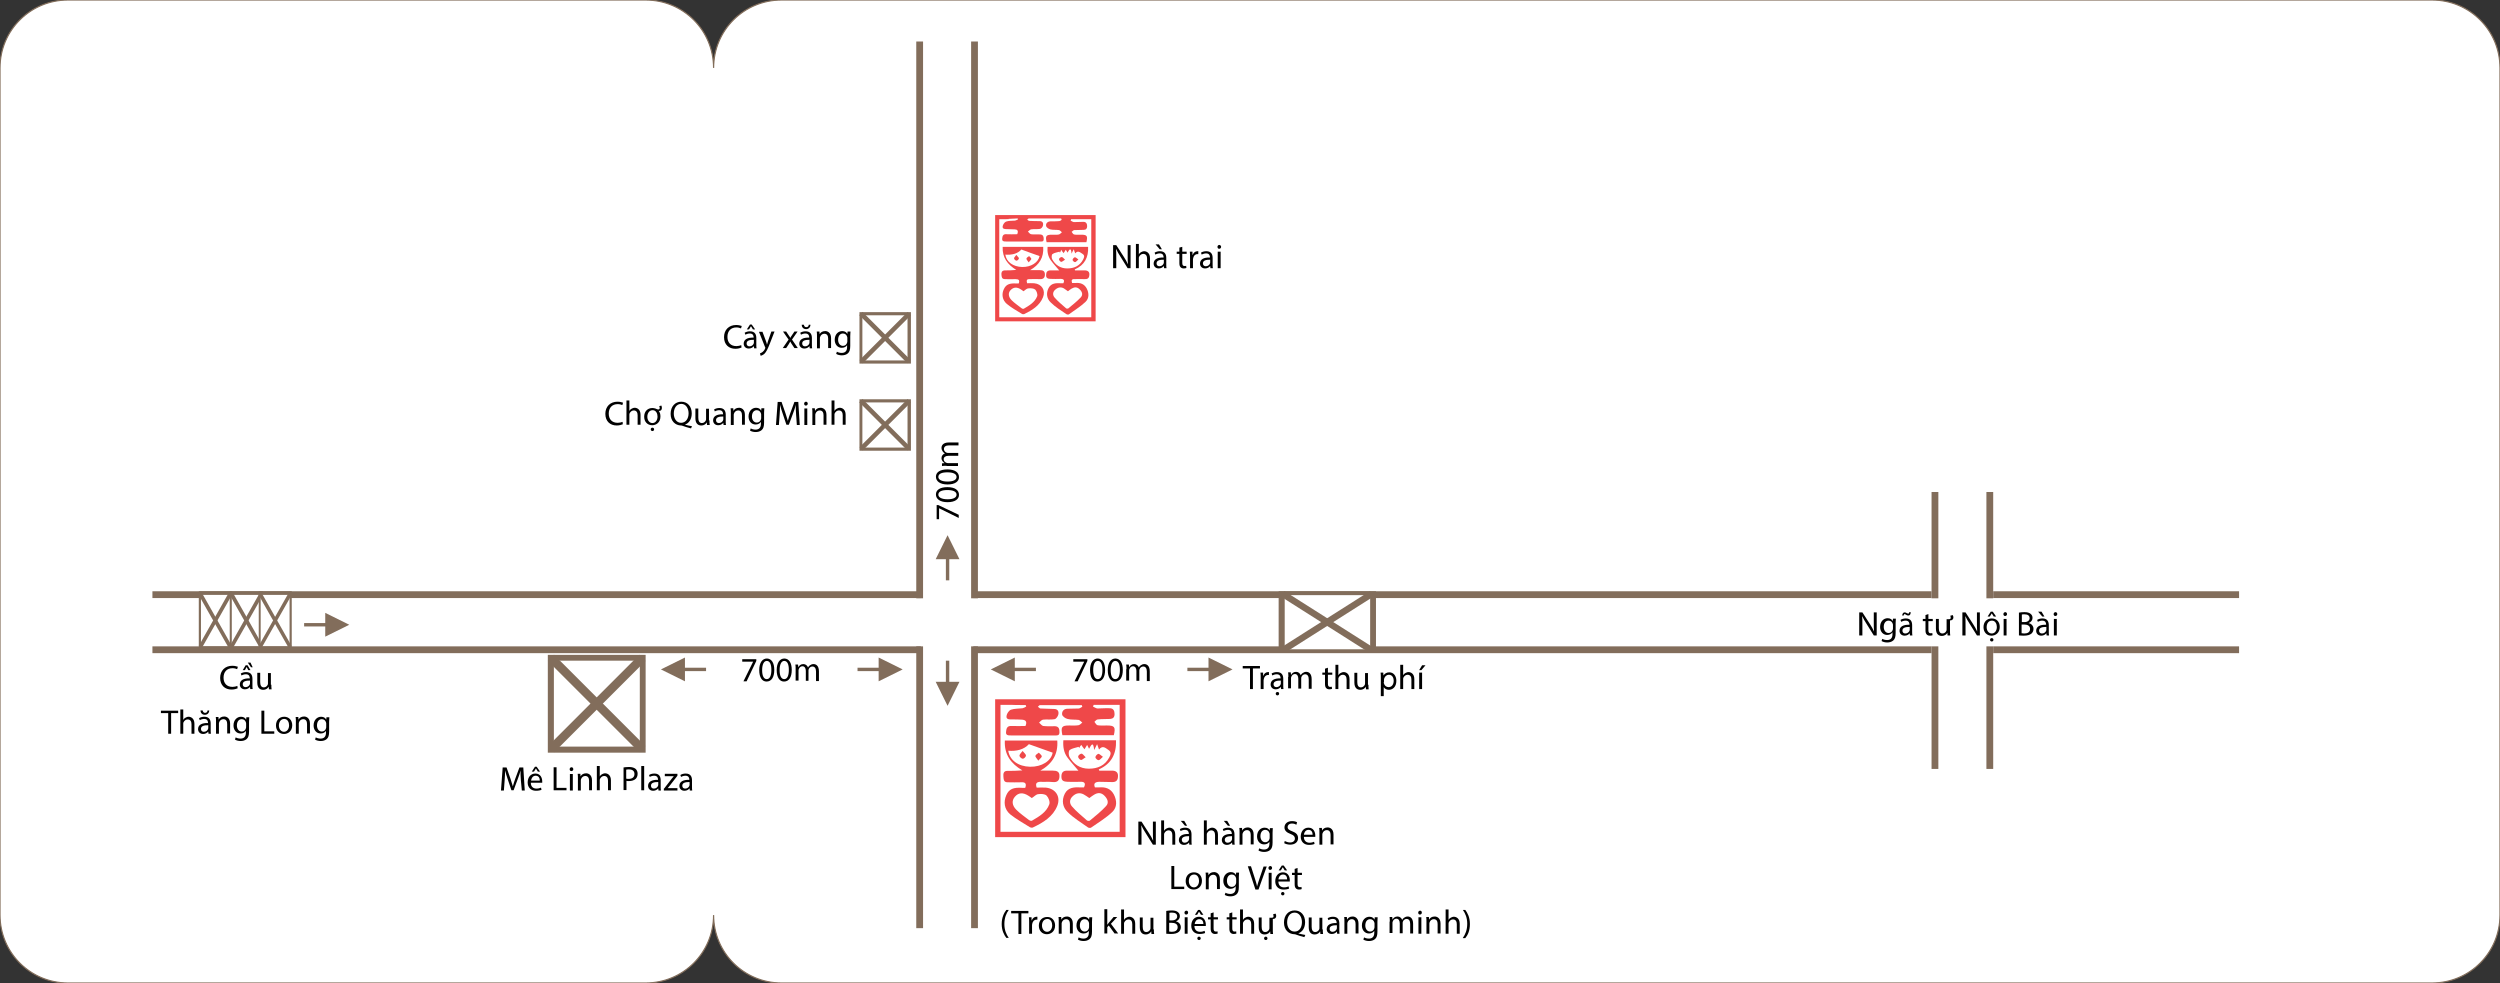 <?xml version="1.0" encoding="utf-8"?>
<!-- Generator: Adobe Illustrator 19.1.0, SVG Export Plug-In . SVG Version: 6.00 Build 0)  -->
<svg version="1.1" id="Layer_1" xmlns="http://www.w3.org/2000/svg" xmlns:xlink="http://www.w3.org/1999/xlink" x="0px" y="0px"
	 viewBox="0 0 1030 405" style="enable-background:new 0 0 1030 405;" xml:space="preserve">
<rect x="0" y="0" width="1030" height="405" fill="#333333" stroke="none"/>
<style type="text/css">
	.st0{fill:#9AD3C1;}
	.st1{fill:#FFFFFF;stroke:#826D5A;stroke-width:0.5;stroke-miterlimit:10;}
	.st2{fill:#826D5B;}
	.st3{fill:#FFFFFF;}
	.st4{fill:#EF4849;}
</style>
<polygon class="st0" points="1030,51.7 1030,38.9 1025.9,45.3 "/>
<path class="st1" d="M28,405h238c15.5,0,28-12.5,28-28c0,15.5,12.5,28,28,28h680c15.5,0,28-12.5,28-28V28c0-15.5-12.5-28-28-28
	L322,0c-15.5,0-28,12.5-28,28c0-15.5-12.5-28-28-28L28,0C12.5,0,0,12.5,0,28l0,349C0,392.5,12.5,405,28,405z"/>
<g>
	<g>
		<rect x="62.8" y="243.6" class="st2" width="316.6" height="2.8"/>
		<rect x="62.8" y="266.3" class="st2" width="316.6" height="2.8"/>
		<rect x="401" y="243.6" class="st2" width="394.8" height="2.8"/>
		<rect x="401" y="266.3" class="st2" width="394.8" height="2.8"/>
		<rect x="821.2" y="243.6" class="st2" width="101.3" height="2.8"/>
		<rect x="821.2" y="266.3" class="st2" width="101.3" height="2.8"/>
		<rect x="795.8" y="202.7" class="st2" width="2.8" height="43.8"/>
		<rect x="818.4" y="202.7" class="st2" width="2.8" height="43.8"/>
		<rect x="377.5" y="17.1" class="st2" width="2.8" height="229.4"/>
		<rect x="400.1" y="17.1" class="st2" width="2.8" height="229.4"/>
		<rect x="377.5" y="266.3" class="st2" width="2.8" height="116.1"/>
		<rect x="400.1" y="266.3" class="st2" width="2.8" height="116.1"/>
		<rect x="795.8" y="266.3" class="st2" width="2.8" height="50.5"/>
		<rect x="818.4" y="266.3" class="st2" width="2.8" height="50.5"/>
		<rect x="354.1" y="128.6" class="st2" width="21.2" height="21.2"/>
		<rect x="355.3" y="129.9" class="st3" width="18.6" height="18.6"/>
		
			<rect x="350.6" y="138.2" transform="matrix(0.707 0.707 -0.707 0.707 205.196 -217.068)" class="st2" width="28" height="1.9"/>
		
			<rect x="350.6" y="138.2" transform="matrix(-0.707 0.707 -0.707 -0.707 720.849 -20.267)" class="st2" width="28" height="1.9"/>
		<rect x="354.1" y="164.5" class="st2" width="21.2" height="21.2"/>
		<rect x="355.3" y="165.8" class="st3" width="18.6" height="18.6"/>
		
			<rect x="350.6" y="174.1" transform="matrix(0.707 0.707 -0.707 0.707 230.572 -206.557)" class="st2" width="28" height="1.9"/>
		
			<rect x="350.6" y="174.1" transform="matrix(-0.707 0.707 -0.707 -0.707 746.225 40.997)" class="st2" width="28" height="1.9"/>
		<rect x="225.7" y="269.8" class="st2" width="40.3" height="40.3"/>
		<rect x="228.2" y="272.2" class="st3" width="35.4" height="35.4"/>
		
			<rect x="219.2" y="288.1" transform="matrix(0.707 0.707 -0.707 0.707 276.966 -88.911)" class="st2" width="53.2" height="3.6"/>
		
			<rect x="219.2" y="288.1" transform="matrix(-0.707 0.707 -0.707 -0.707 624.591 321.029)" class="st2" width="53.2" height="3.6"/>
		<g>
			<rect x="81.9" y="243.6" class="st2" width="13.6" height="24"/>
			<rect x="82.8" y="245.1" class="st3" width="11.9" height="21.1"/>
			<polygon class="st2" points="94.6,267.6 81.9,245.2 82.8,243.6 95.5,266.1 			"/>
			<polygon class="st2" points="82.8,267.6 95.5,245.2 94.6,243.6 81.9,266.1 			"/>
		</g>
		<g>
			<rect x="94.7" y="243.6" class="st2" width="13.6" height="24"/>
			<rect x="95.5" y="245.1" class="st3" width="11.9" height="21.1"/>
			<polygon class="st2" points="107.4,267.6 94.7,245.2 95.6,243.6 108.3,266.1 			"/>
			<polygon class="st2" points="95.6,267.6 108.3,245.2 107.4,243.6 94.7,266.1 			"/>
		</g>
		<g>
			<rect x="106.6" y="243.6" class="st2" width="13.6" height="24"/>
			<rect x="107.4" y="245.1" class="st3" width="11.9" height="21.1"/>
			<polygon class="st2" points="119.3,267.6 106.6,245.2 107.4,243.6 120.1,266.1 			"/>
			<polygon class="st2" points="107.4,267.6 120.1,245.2 119.3,243.6 106.6,266.1 			"/>
		</g>
		<rect x="526.8" y="243.6" class="st2" width="40.1" height="25.4"/>
		<rect x="529.3" y="245.2" class="st3" width="35.2" height="22.3"/>
		<polygon class="st2" points="564.3,269 526.8,245.2 529.3,243.6 566.8,267.4 		"/>
		<polygon class="st2" points="529.3,269 566.8,245.2 564.3,243.6 526.8,267.4 		"/>
		<polygon class="st2" points="134,252.5 143.9,257.4 134,262.3 		"/>
		<rect x="125.3" y="256.7" class="st2" width="9.9" height="1.4"/>
		<g>
			<polygon class="st2" points="385.5,230.4 390.4,220.5 395.3,230.4 			"/>
			<rect x="389.7" y="229.2" class="st2" width="1.4" height="9.9"/>
		</g>
		<g>
			<polygon class="st2" points="282.2,280.7 272.3,275.8 282.2,270.9 			"/>
			<rect x="281" y="275.1" class="st2" width="9.9" height="1.4"/>
		</g>
		<g>
			<polygon class="st2" points="362,270.9 371.9,275.8 362,280.7 			"/>
			<rect x="353.3" y="275.1" class="st2" width="9.9" height="1.4"/>
		</g>
		<g>
			<polygon class="st2" points="418.1,280.7 408.2,275.8 418.1,270.9 			"/>
			<rect x="416.9" y="275.1" class="st2" width="9.9" height="1.4"/>
		</g>
		<g>
			<polygon class="st2" points="497.9,270.9 507.8,275.8 497.9,280.7 			"/>
			<rect x="489.2" y="275.1" class="st2" width="9.9" height="1.4"/>
		</g>
		<g>
			<polygon class="st2" points="395.3,280.9 390.4,290.8 385.5,280.9 			"/>
			<rect x="389.7" y="272.2" class="st2" width="1.4" height="9.9"/>
		</g>
		<g>
			<path d="M97.9,283.6c-0.5,0.2-1.4,0.5-2.5,0.5c-2.7,0-4.7-1.7-4.7-4.8c0-3,2-5,5-5c1.2,0,1.9,0.3,2.3,0.4l-0.3,1
				c-0.5-0.2-1.1-0.4-1.9-0.4c-2.2,0-3.7,1.4-3.7,3.9c0,2.3,1.3,3.8,3.7,3.8c0.7,0,1.5-0.2,2-0.4L97.9,283.6z"/>
			<path d="M103.1,283.9l-0.1-0.9h0c-0.4,0.5-1.1,1-2.1,1c-1.4,0-2.1-1-2.1-2c0-1.7,1.5-2.6,4.1-2.5v-0.1c0-0.6-0.2-1.6-1.6-1.6
				c-0.6,0-1.3,0.2-1.8,0.5l-0.3-0.8c0.6-0.4,1.4-0.6,2.2-0.6c2.1,0,2.6,1.4,2.6,2.8v2.6c0,0.6,0,1.2,0.1,1.6H103.1z M102,274.1
				l1.2,2h-0.9l-0.7-1.3h0l-0.7,1.3h-0.9l1.2-2H102z M102.9,280.4c-1.4,0-2.9,0.2-2.9,1.5c0,0.8,0.5,1.2,1.2,1.2
				c0.9,0,1.5-0.6,1.7-1.1c0-0.1,0.1-0.3,0.1-0.4V280.4z M103.2,273l0.9,1.9h-0.7l-1.3-1.9H103.2z"/>
			<path d="M111.8,282.1c0,0.7,0,1.3,0.1,1.9h-1.1l-0.1-1.1h0c-0.3,0.6-1,1.3-2.3,1.3c-1.1,0-2.4-0.6-2.4-3v-4h1.2v3.8
				c0,1.3,0.4,2.2,1.5,2.2c0.8,0,1.4-0.6,1.6-1.1c0.1-0.2,0.1-0.4,0.1-0.6v-4.2h1.2V282.1z"/>
			<path d="M69.2,293.8h-2.9v-1h7.1v1h-2.9v8.5h-1.2V293.8z"/>
			<path d="M74.3,292.3h1.2v4.3h0c0.2-0.4,0.5-0.7,0.9-0.9c0.4-0.2,0.8-0.4,1.3-0.4c0.9,0,2.4,0.6,2.4,2.9v4.1h-1.2v-3.9
				c0-1.1-0.4-2-1.6-2c-0.8,0-1.4,0.6-1.7,1.2c-0.1,0.2-0.1,0.4-0.1,0.6v4.1h-1.2V292.3z"/>
			<path d="M85.9,302.3l-0.1-0.9h0c-0.4,0.5-1.1,1-2.1,1c-1.4,0-2.1-1-2.1-2c0-1.7,1.5-2.6,4.1-2.5v-0.1c0-0.6-0.2-1.6-1.6-1.6
				c-0.6,0-1.3,0.2-1.8,0.5l-0.3-0.8c0.6-0.4,1.4-0.6,2.2-0.6c2.1,0,2.6,1.4,2.6,2.8v2.6c0,0.6,0,1.2,0.1,1.6H85.9z M83.5,292.7
				c0.1,0.6,0.4,1,1,1c0.7,0,1-0.5,1-1h0.7c0,1-0.7,1.8-1.8,1.8c-1.2,0-1.8-0.9-1.8-1.8H83.5z M85.7,298.8c-1.4,0-2.9,0.2-2.9,1.5
				c0,0.8,0.5,1.2,1.2,1.2c0.9,0,1.5-0.6,1.7-1.1c0-0.1,0.1-0.3,0.1-0.4V298.8z"/>
			<path d="M89,297.3c0-0.7,0-1.3-0.1-1.9H90l0.1,1.1h0c0.3-0.7,1.1-1.3,2.3-1.3c0.9,0,2.4,0.6,2.4,2.9v4.1h-1.2v-3.9
				c0-1.1-0.4-2-1.6-2c-0.8,0-1.5,0.6-1.7,1.3c-0.1,0.2-0.1,0.4-0.1,0.6v4.1H89V297.3z"/>
			<path d="M102.7,295.5c0,0.5-0.1,1-0.1,1.9v4c0,1.6-0.3,2.5-1,3.1c-0.7,0.6-1.6,0.8-2.5,0.8c-0.8,0-1.7-0.2-2.3-0.6l0.3-0.9
				c0.5,0.3,1.2,0.5,2,0.5c1.3,0,2.2-0.7,2.2-2.4v-0.8h0c-0.4,0.6-1.1,1.1-2.2,1.1c-1.7,0-2.9-1.4-2.9-3.3c0-2.3,1.5-3.6,3.1-3.6
				c1.2,0,1.8,0.6,2.1,1.2h0l0.1-1H102.7z M101.4,298.2c0-0.2,0-0.4-0.1-0.6c-0.2-0.7-0.8-1.3-1.7-1.3c-1.2,0-2,1-2,2.6
				c0,1.3,0.7,2.5,2,2.5c0.8,0,1.5-0.5,1.7-1.3c0.1-0.2,0.1-0.5,0.1-0.7V298.2z"/>
			<path d="M107.7,292.8h1.2v8.5h4.1v1h-5.3V292.8z"/>
			<path d="M120.4,298.8c0,2.5-1.8,3.6-3.4,3.6c-1.9,0-3.3-1.4-3.3-3.5c0-2.3,1.5-3.6,3.4-3.6C119,295.3,120.4,296.7,120.4,298.8z
				 M114.9,298.9c0,1.5,0.9,2.6,2.1,2.6c1.2,0,2.1-1.1,2.1-2.7c0-1.2-0.6-2.6-2-2.6C115.6,296.2,114.9,297.6,114.9,298.9z"/>
			<path d="M121.9,297.3c0-0.7,0-1.3-0.1-1.9h1.1l0.1,1.1h0c0.3-0.7,1.1-1.3,2.3-1.3c0.9,0,2.4,0.6,2.4,2.9v4.1h-1.2v-3.9
				c0-1.1-0.4-2-1.6-2c-0.8,0-1.5,0.6-1.7,1.3c-0.1,0.2-0.1,0.4-0.1,0.6v4.1h-1.2V297.3z"/>
			<path d="M135.7,295.5c0,0.5-0.1,1-0.1,1.9v4c0,1.6-0.3,2.5-1,3.1c-0.7,0.6-1.6,0.8-2.5,0.8c-0.8,0-1.7-0.2-2.3-0.6l0.3-0.9
				c0.5,0.3,1.2,0.5,2,0.5c1.3,0,2.2-0.7,2.2-2.4v-0.8h0c-0.4,0.6-1.1,1.1-2.2,1.1c-1.7,0-2.9-1.4-2.9-3.3c0-2.3,1.5-3.6,3.1-3.6
				c1.2,0,1.8,0.6,2.1,1.2h0l0.1-1H135.7z M134.4,298.2c0-0.2,0-0.4-0.1-0.6c-0.2-0.7-0.8-1.3-1.7-1.3c-1.2,0-2,1-2,2.6
				c0,1.3,0.7,2.5,2,2.5c0.8,0,1.5-0.5,1.7-1.3c0.1-0.2,0.1-0.5,0.1-0.7V298.2z"/>
		</g>
		<g>
			<path d="M214.6,321.5c-0.1-1.3-0.2-2.9-0.1-4.1h0c-0.3,1.1-0.7,2.3-1.2,3.6l-1.7,4.6h-0.9l-1.5-4.5c-0.5-1.3-0.8-2.6-1.1-3.7h0
				c0,1.2-0.1,2.8-0.2,4.2l-0.3,4.1h-1.2l0.7-9.5h1.6l1.6,4.6c0.4,1.2,0.7,2.2,1,3.2h0c0.2-1,0.6-2,1-3.2l1.7-4.6h1.6l0.6,9.5h-1.2
				L214.6,321.5z"/>
			<path d="M218.7,322.5c0,1.7,1.1,2.4,2.3,2.4c0.9,0,1.4-0.2,1.9-0.4l0.2,0.9c-0.4,0.2-1.2,0.4-2.3,0.4c-2.1,0-3.4-1.4-3.4-3.4
				c0-2.1,1.2-3.7,3.2-3.7c2.2,0,2.8,2,2.8,3.2c0,0.3,0,0.5,0,0.6H218.7z M222.4,321.6c0-0.8-0.3-2-1.7-2c-1.3,0-1.8,1.2-1.9,2
				H222.4z M221.1,315.9l1.4,2h-0.9l-0.8-1.3h0l-0.8,1.3h-0.9l1.3-2H221.1z"/>
			<path d="M228.1,316.1h1.2v8.5h4.1v1h-5.3V316.1z"/>
			<path d="M236.2,316.9c0,0.4-0.3,0.8-0.8,0.8c-0.4,0-0.7-0.3-0.7-0.8c0-0.4,0.3-0.8,0.8-0.8C235.9,316.1,236.2,316.5,236.2,316.9z
				 M234.8,325.7v-6.8h1.2v6.8H234.8z"/>
			<path d="M238.1,320.7c0-0.7,0-1.3-0.1-1.9h1.1l0.1,1.1h0c0.3-0.7,1.1-1.3,2.3-1.3c0.9,0,2.4,0.6,2.4,2.9v4.1h-1.2v-3.9
				c0-1.1-0.4-2-1.6-2c-0.8,0-1.5,0.6-1.7,1.3c-0.1,0.2-0.1,0.4-0.1,0.6v4.1h-1.2V320.7z"/>
			<path d="M245.9,315.6h1.2v4.3h0c0.2-0.4,0.5-0.7,0.9-0.9c0.4-0.2,0.8-0.4,1.3-0.4c0.9,0,2.4,0.6,2.4,2.9v4.1h-1.2v-3.9
				c0-1.1-0.4-2-1.6-2c-0.8,0-1.4,0.6-1.7,1.2c-0.1,0.2-0.1,0.4-0.1,0.6v4.1h-1.2V315.6z"/>
			<path d="M256.8,316.2c0.6-0.1,1.4-0.2,2.4-0.2c1.2,0,2.1,0.3,2.7,0.8c0.5,0.5,0.8,1.1,0.8,2c0,0.9-0.3,1.5-0.7,2
				c-0.7,0.7-1.7,1-2.9,1c-0.4,0-0.7,0-1-0.1v3.8h-1.2V316.2z M258,320.8c0.3,0.1,0.6,0.1,1,0.1c1.5,0,2.4-0.7,2.4-2
				c0-1.3-0.9-1.9-2.2-1.9c-0.5,0-0.9,0-1.2,0.1V320.8z"/>
			<path d="M264.2,315.6h1.2v10h-1.2V315.6z"/>
			<path d="M271.3,325.7l-0.1-0.9h0c-0.4,0.5-1.1,1-2.1,1c-1.4,0-2.1-1-2.1-2c0-1.7,1.5-2.6,4.1-2.5v-0.1c0-0.6-0.2-1.6-1.6-1.6
				c-0.6,0-1.3,0.2-1.8,0.5l-0.3-0.8c0.6-0.4,1.4-0.6,2.2-0.6c2.1,0,2.6,1.4,2.6,2.8v2.6c0,0.6,0,1.2,0.1,1.6H271.3z M271.1,322.2
				c-1.4,0-2.9,0.2-2.9,1.5c0,0.8,0.5,1.2,1.2,1.2c0.9,0,1.5-0.6,1.7-1.1c0-0.1,0.1-0.3,0.1-0.4V322.2z"/>
			<path d="M273.6,324.9l3.1-4c0.3-0.4,0.6-0.7,0.9-1.1v0h-3.7v-1h5.2l0,0.8l-3.1,4c-0.3,0.4-0.6,0.7-0.9,1.1v0h4v1h-5.6V324.9z"/>
			<path d="M284.2,325.7l-0.1-0.9h0c-0.4,0.5-1.1,1-2.1,1c-1.4,0-2.1-1-2.1-2c0-1.7,1.5-2.6,4.1-2.5v-0.1c0-0.6-0.2-1.6-1.6-1.6
				c-0.6,0-1.3,0.2-1.8,0.5l-0.3-0.8c0.6-0.4,1.4-0.6,2.2-0.6c2.1,0,2.6,1.4,2.6,2.8v2.6c0,0.6,0,1.2,0.1,1.6H284.2z M284,322.2
				c-1.4,0-2.9,0.2-2.9,1.5c0,0.8,0.5,1.2,1.2,1.2c0.9,0,1.5-0.6,1.7-1.1c0-0.1,0.1-0.3,0.1-0.4V322.2z"/>
		</g>
		<g>
			<path d="M305.5,143.2c-0.5,0.2-1.4,0.5-2.5,0.5c-2.7,0-4.7-1.7-4.7-4.8c0-3,2-5,5-5c1.2,0,1.9,0.3,2.3,0.4l-0.3,1
				c-0.5-0.2-1.1-0.4-1.9-0.4c-2.2,0-3.7,1.4-3.7,3.9c0,2.3,1.3,3.8,3.7,3.8c0.7,0,1.5-0.2,2-0.4L305.5,143.2z"/>
			<path d="M310.7,143.5l-0.1-0.9h0c-0.4,0.5-1.1,1-2.1,1c-1.4,0-2.1-1-2.1-2c0-1.7,1.5-2.6,4.1-2.5V139c0-0.6-0.2-1.6-1.6-1.6
				c-0.6,0-1.3,0.2-1.8,0.5l-0.3-0.8c0.6-0.4,1.4-0.6,2.2-0.6c2.1,0,2.6,1.4,2.6,2.8v2.6c0,0.6,0,1.2,0.1,1.6H310.7z M309.7,133.7
				l1.4,2h-0.9l-0.8-1.3h0l-0.8,1.3h-0.9l1.3-2H309.7z M310.5,140c-1.4,0-2.9,0.2-2.9,1.5c0,0.8,0.5,1.2,1.2,1.2
				c0.9,0,1.5-0.6,1.7-1.1c0-0.1,0.1-0.3,0.1-0.4V140z"/>
			<path d="M314.1,136.6l1.5,4c0.2,0.5,0.3,1,0.4,1.4h0c0.1-0.4,0.3-0.9,0.4-1.4l1.4-4h1.3l-1.9,4.9c-0.9,2.3-1.5,3.5-2.3,4.3
				c-0.6,0.5-1.2,0.7-1.5,0.8l-0.3-1c0.3-0.1,0.7-0.3,1.1-0.6c0.3-0.3,0.8-0.7,1-1.4c0.1-0.1,0.1-0.2,0.1-0.3s0-0.2-0.1-0.3
				l-2.5-6.3H314.1z"/>
			<path d="M323.9,136.6l1,1.5c0.3,0.4,0.5,0.7,0.7,1.1h0c0.2-0.4,0.5-0.8,0.7-1.1l1-1.5h1.3l-2.3,3.3l2.4,3.5h-1.4l-1-1.5
				c-0.3-0.4-0.5-0.8-0.7-1.2h0c-0.2,0.4-0.5,0.8-0.7,1.2l-1,1.5h-1.4l2.4-3.5l-2.3-3.3H323.9z"/>
			<path d="M333.6,143.5l-0.1-0.9h0c-0.4,0.5-1.1,1-2.1,1c-1.4,0-2.1-1-2.1-2c0-1.7,1.5-2.6,4.1-2.5V139c0-0.6-0.2-1.6-1.6-1.6
				c-0.6,0-1.3,0.2-1.8,0.5l-0.3-0.8c0.6-0.4,1.4-0.6,2.2-0.6c2.1,0,2.6,1.4,2.6,2.8v2.6c0,0.6,0,1.2,0.1,1.6H333.6z M331.2,133.8
				c0.1,0.6,0.4,1,1,1c0.7,0,1-0.5,1-1h0.7c0,1-0.7,1.8-1.8,1.8c-1.2,0-1.8-0.9-1.8-1.8H331.2z M333.4,140c-1.4,0-2.9,0.2-2.9,1.5
				c0,0.8,0.5,1.2,1.2,1.2c0.9,0,1.5-0.6,1.7-1.1c0-0.1,0.1-0.3,0.1-0.4V140z"/>
			<path d="M336.6,138.5c0-0.7,0-1.3-0.1-1.9h1.1l0.1,1.1h0c0.3-0.7,1.1-1.3,2.3-1.3c0.9,0,2.4,0.6,2.4,2.9v4.1h-1.2v-3.9
				c0-1.1-0.4-2-1.6-2c-0.8,0-1.5,0.6-1.7,1.3c-0.1,0.2-0.1,0.4-0.1,0.6v4.1h-1.2V138.5z"/>
			<path d="M350.4,136.6c0,0.5-0.1,1-0.1,1.9v4c0,1.6-0.3,2.5-1,3.1c-0.7,0.6-1.6,0.8-2.5,0.8c-0.8,0-1.7-0.2-2.3-0.6l0.3-0.9
				c0.5,0.3,1.2,0.5,2,0.5c1.3,0,2.2-0.7,2.2-2.4v-0.8h0c-0.4,0.6-1.1,1.1-2.2,1.1c-1.7,0-2.9-1.4-2.9-3.3c0-2.3,1.5-3.6,3.1-3.6
				c1.2,0,1.8,0.6,2.1,1.2h0l0.1-1H350.4z M349.1,139.3c0-0.2,0-0.4-0.1-0.6c-0.2-0.7-0.8-1.3-1.7-1.3c-1.2,0-2,1-2,2.6
				c0,1.3,0.7,2.5,2,2.5c0.8,0,1.5-0.5,1.7-1.3c0.1-0.2,0.1-0.5,0.1-0.7V139.3z"/>
		</g>
		<g>
			<path d="M256.6,174.8c-0.5,0.2-1.4,0.5-2.5,0.5c-2.7,0-4.7-1.7-4.7-4.8c0-3,2-5,5-5c1.2,0,1.9,0.3,2.3,0.4l-0.3,1
				c-0.5-0.2-1.1-0.4-1.9-0.4c-2.2,0-3.7,1.4-3.7,3.9c0,2.3,1.3,3.8,3.7,3.8c0.7,0,1.5-0.2,2-0.4L256.6,174.8z"/>
			<path d="M258.1,165h1.2v4.3h0c0.2-0.4,0.5-0.7,0.9-0.9c0.4-0.2,0.8-0.4,1.3-0.4c0.9,0,2.4,0.6,2.4,2.9v4.1h-1.2v-3.9
				c0-1.1-0.4-2-1.6-2c-0.8,0-1.4,0.6-1.7,1.2c-0.1,0.2-0.1,0.4-0.1,0.6v4.1h-1.2V165z"/>
			<path d="M272.5,167.1c0.1,0.3,0.2,0.6,0.2,1c0,0.8-0.5,1.3-1.3,1.2c0.5,0.6,0.7,1.3,0.7,2.3c0,2.5-1.8,3.6-3.4,3.6
				c-1.9,0-3.3-1.4-3.3-3.5c0-2.3,1.5-3.6,3.4-3.6c0.4,0,0.8,0.1,1.2,0.2c0.3,0.1,0.8,0.4,1.2,0.4c0.4,0,0.6-0.2,0.6-0.6
				c0-0.3-0.1-0.6-0.2-0.8L272.5,167.1z M266.7,171.7c0,1.5,0.9,2.6,2.1,2.6c1.2,0,2.1-1.1,2.1-2.7c0-1.2-0.6-2.6-2-2.6
				C267.4,169,266.7,170.4,266.7,171.7z M269.5,176.9c0,0.4-0.3,0.7-0.7,0.7c-0.4,0-0.7-0.3-0.7-0.7c0-0.4,0.3-0.7,0.7-0.7
				C269.2,176.2,269.5,176.5,269.5,176.9z"/>
			<path d="M284.7,176.5c-1.3-0.3-2.5-0.7-3.6-1.1c-0.2-0.1-0.4-0.1-0.6-0.1c-2.3-0.1-4.2-1.8-4.2-4.8c0-3.1,1.9-5,4.4-5
				c2.6,0,4.3,2,4.3,4.8c0,2.4-1.1,4-2.7,4.6v0.1c0.9,0.2,2,0.5,2.8,0.6L284.7,176.5z M283.7,170.3c0-1.9-1-3.9-3-3.9
				c-2.1,0-3.1,1.9-3.1,4c0,2,1.1,3.8,3,3.8C282.5,174.2,283.7,172.5,283.7,170.3z"/>
			<path d="M292.3,173.2c0,0.7,0,1.3,0.1,1.9h-1.1l-0.1-1.1h0c-0.3,0.6-1,1.3-2.3,1.3c-1.1,0-2.4-0.6-2.4-3v-4h1.2v3.8
				c0,1.3,0.4,2.2,1.5,2.2c0.8,0,1.4-0.6,1.6-1.1c0.1-0.2,0.1-0.4,0.1-0.6v-4.2h1.2V173.2z"/>
			<path d="M298.1,175.1l-0.1-0.9h0c-0.4,0.5-1.1,1-2.1,1c-1.4,0-2.1-1-2.1-2c0-1.7,1.5-2.6,4.1-2.5v-0.1c0-0.6-0.2-1.6-1.6-1.6
				c-0.6,0-1.3,0.2-1.8,0.5l-0.3-0.8c0.6-0.4,1.4-0.6,2.2-0.6c2.1,0,2.6,1.4,2.6,2.8v2.6c0,0.6,0,1.2,0.1,1.6H298.1z M297.9,171.6
				c-1.4,0-2.9,0.2-2.9,1.5c0,0.8,0.5,1.2,1.2,1.2c0.9,0,1.5-0.6,1.7-1.1c0-0.1,0.1-0.3,0.1-0.4V171.6z"/>
			<path d="M301.1,170.1c0-0.7,0-1.3-0.1-1.9h1.1l0.1,1.1h0c0.3-0.7,1.1-1.3,2.3-1.3c0.9,0,2.4,0.6,2.4,2.9v4.1h-1.2v-3.9
				c0-1.1-0.4-2-1.6-2c-0.8,0-1.5,0.6-1.7,1.3c-0.1,0.2-0.1,0.4-0.1,0.6v4.1h-1.2V170.1z"/>
			<path d="M314.9,168.2c0,0.5-0.1,1-0.1,1.9v4c0,1.6-0.3,2.5-1,3.1c-0.7,0.6-1.6,0.8-2.5,0.8c-0.8,0-1.7-0.2-2.3-0.6l0.3-0.9
				c0.5,0.3,1.2,0.5,2,0.5c1.3,0,2.2-0.7,2.2-2.4v-0.8h0c-0.4,0.6-1.1,1.1-2.2,1.1c-1.7,0-2.9-1.4-2.9-3.3c0-2.3,1.5-3.6,3.1-3.6
				c1.2,0,1.8,0.6,2.1,1.2h0l0.1-1H314.9z M313.6,170.9c0-0.2,0-0.4-0.1-0.6c-0.2-0.7-0.8-1.3-1.7-1.3c-1.2,0-2,1-2,2.6
				c0,1.3,0.7,2.5,2,2.5c0.8,0,1.5-0.5,1.7-1.3c0.1-0.2,0.1-0.5,0.1-0.7V170.9z"/>
			<path d="M328,170.9c-0.1-1.3-0.2-2.9-0.1-4.1h0c-0.3,1.1-0.7,2.3-1.2,3.6l-1.7,4.6H324l-1.5-4.5c-0.5-1.3-0.8-2.6-1.1-3.7h0
				c0,1.2-0.1,2.8-0.2,4.2l-0.3,4.1h-1.2l0.7-9.5h1.6l1.6,4.6c0.4,1.2,0.7,2.2,1,3.2h0c0.2-1,0.6-2,1-3.2l1.7-4.6h1.6l0.6,9.5h-1.2
				L328,170.9z"/>
			<path d="M332.8,166.3c0,0.4-0.3,0.8-0.8,0.8c-0.4,0-0.7-0.3-0.7-0.8c0-0.4,0.3-0.8,0.8-0.8C332.5,165.5,332.8,165.9,332.8,166.3z
				 M331.4,175.1v-6.8h1.2v6.8H331.4z"/>
			<path d="M334.7,170.1c0-0.7,0-1.3-0.1-1.9h1.1l0.1,1.1h0c0.3-0.7,1.1-1.3,2.3-1.3c0.9,0,2.4,0.6,2.4,2.9v4.1h-1.2v-3.9
				c0-1.1-0.4-2-1.6-2c-0.8,0-1.5,0.6-1.7,1.3c-0.1,0.2-0.1,0.4-0.1,0.6v4.1h-1.2V170.1z"/>
			<path d="M342.6,165h1.2v4.3h0c0.2-0.4,0.5-0.7,0.9-0.9c0.4-0.2,0.8-0.4,1.3-0.4c0.9,0,2.4,0.6,2.4,2.9v4.1h-1.2v-3.9
				c0-1.1-0.4-2-1.6-2c-0.8,0-1.4,0.6-1.7,1.2c-0.1,0.2-0.1,0.4-0.1,0.6v4.1h-1.2V165z"/>
		</g>
		<g>
			<path d="M311.6,271.5v0.8l-4,8.4h-1.3l4-8.1v0h-4.5v-1H311.6z"/>
			<path d="M319,276c0,3.1-1.2,4.8-3.2,4.8c-1.8,0-3-1.7-3-4.7c0-3.1,1.3-4.8,3.2-4.8C317.9,271.4,319,273.1,319,276z M314,276.1
				c0,2.4,0.7,3.7,1.9,3.7c1.3,0,1.9-1.5,1.9-3.8c0-2.3-0.6-3.7-1.9-3.7C314.8,272.3,314,273.6,314,276.1z"/>
			<path d="M326.2,276c0,3.1-1.2,4.8-3.2,4.8c-1.8,0-3-1.7-3-4.7c0-3.1,1.3-4.8,3.2-4.8C325.1,271.4,326.2,273.1,326.2,276z
				 M321.2,276.1c0,2.4,0.7,3.7,1.9,3.7c1.3,0,1.9-1.5,1.9-3.8c0-2.3-0.6-3.7-1.9-3.7C322,272.3,321.2,273.6,321.2,276.1z"/>
			<path d="M327.8,275.7c0-0.7,0-1.3-0.1-1.9h1.1l0.1,1.1h0c0.4-0.7,1-1.3,2.1-1.3c0.9,0,1.6,0.6,1.9,1.4h0c0.2-0.4,0.5-0.7,0.8-0.9
				c0.4-0.3,0.9-0.5,1.5-0.5c0.9,0,2.2,0.6,2.2,3v4h-1.2v-3.9c0-1.3-0.5-2.1-1.5-2.1c-0.7,0-1.3,0.5-1.5,1.1
				c-0.1,0.2-0.1,0.4-0.1,0.6v4.2H332v-4.1c0-1.1-0.5-1.9-1.4-1.9c-0.8,0-1.3,0.6-1.5,1.2c-0.1,0.2-0.1,0.4-0.1,0.6v4.1h-1.2V275.7z
				"/>
		</g>
		<g>
			<path d="M448,271.5v0.8l-4,8.4h-1.3l4-8.1v0h-4.5v-1H448z"/>
			<path d="M455.3,276c0,3.1-1.2,4.8-3.2,4.8c-1.8,0-3-1.7-3-4.7c0-3.1,1.3-4.8,3.2-4.8C454.2,271.4,455.3,273.1,455.3,276z
				 M450.4,276.1c0,2.4,0.7,3.7,1.9,3.7c1.3,0,1.9-1.5,1.9-3.8c0-2.3-0.6-3.7-1.9-3.7C451.1,272.3,450.4,273.6,450.4,276.1z"/>
			<path d="M462.6,276c0,3.1-1.2,4.8-3.2,4.8c-1.8,0-3-1.7-3-4.7c0-3.1,1.3-4.8,3.2-4.8C461.5,271.4,462.6,273.1,462.6,276z
				 M457.6,276.1c0,2.4,0.7,3.7,1.9,3.7c1.3,0,1.9-1.5,1.9-3.8c0-2.3-0.6-3.7-1.9-3.7C458.4,272.3,457.6,273.6,457.6,276.1z"/>
			<path d="M464.1,275.7c0-0.7,0-1.3-0.1-1.9h1.1l0.1,1.1h0c0.4-0.7,1-1.3,2.1-1.3c0.9,0,1.6,0.6,1.9,1.4h0c0.2-0.4,0.5-0.7,0.8-0.9
				c0.4-0.3,0.9-0.5,1.5-0.5c0.9,0,2.2,0.6,2.2,3v4h-1.2v-3.9c0-1.3-0.5-2.1-1.5-2.1c-0.7,0-1.3,0.5-1.5,1.1
				c-0.1,0.2-0.1,0.4-0.1,0.6v4.2h-1.2v-4.1c0-1.1-0.5-1.9-1.4-1.9c-0.8,0-1.3,0.6-1.5,1.2c-0.1,0.2-0.1,0.4-0.1,0.6v4.1h-1.2V275.7
				z"/>
		</g>
		<g>
			<path d="M385.8,208.1h0.8l8.4,4v1.3l-8.1-4h0v4.5h-1V208.1z"/>
			<path d="M390.3,200.7c3.1,0,4.8,1.2,4.8,3.2c0,1.8-1.7,3-4.7,3c-3.1,0-4.8-1.3-4.8-3.2C385.6,201.8,387.4,200.7,390.3,200.7z
				 M390.4,205.7c2.4,0,3.7-0.7,3.7-1.9c0-1.3-1.5-1.9-3.8-1.9c-2.3,0-3.7,0.6-3.7,1.9C386.6,204.9,387.9,205.7,390.4,205.7z"/>
			<path d="M390.3,193.4c3.1,0,4.8,1.2,4.8,3.2c0,1.8-1.7,3-4.7,3c-3.1,0-4.8-1.3-4.8-3.2C385.6,194.5,387.4,193.4,390.3,193.4z
				 M390.4,198.4c2.4,0,3.7-0.7,3.7-1.9c0-1.3-1.5-1.9-3.8-1.9c-2.3,0-3.7,0.6-3.7,1.9C386.6,197.6,387.9,198.4,390.4,198.4z"/>
			<path d="M390,191.9c-0.7,0-1.3,0-1.9,0.1v-1.1l1.1-0.1v0c-0.6-0.4-1.3-1-1.3-2.1c0-0.9,0.6-1.6,1.4-1.9v0
				c-0.4-0.2-0.7-0.5-0.9-0.8c-0.3-0.4-0.5-0.9-0.5-1.5c0-0.9,0.6-2.2,3-2.2h4v1.2h-3.9c-1.3,0-2.1,0.5-2.1,1.5
				c0,0.7,0.5,1.3,1.1,1.5c0.2,0.1,0.4,0.1,0.6,0.1h4.2v1.2h-4.1c-1.1,0-1.9,0.5-1.9,1.4c0,0.8,0.6,1.3,1.2,1.5
				c0.2,0.1,0.4,0.1,0.6,0.1h4.1v1.2H390z"/>
		</g>
		<g>
			<path d="M458.6,110.5V101h1.3l3.1,4.8c0.7,1.1,1.3,2.1,1.7,3.1l0,0c-0.1-1.3-0.1-2.4-0.1-3.9v-4h1.2v9.5h-1.2l-3-4.8
				c-0.7-1.1-1.3-2.1-1.8-3.2l0,0c0.1,1.2,0.1,2.3,0.1,3.9v4.1H458.6z"/>
			<path d="M468,100.5h1.2v4.3h0c0.2-0.4,0.5-0.7,0.9-0.9c0.4-0.2,0.8-0.4,1.3-0.4c0.9,0,2.4,0.6,2.4,2.9v4.1h-1.2v-3.9
				c0-1.1-0.4-2-1.6-2c-0.8,0-1.4,0.6-1.7,1.2c-0.1,0.2-0.1,0.4-0.1,0.6v4.1H468V100.5z"/>
			<path d="M479.6,110.5l-0.1-0.9h0c-0.4,0.5-1.1,1-2.1,1c-1.4,0-2.1-1-2.1-2c0-1.7,1.5-2.6,4.1-2.5V106c0-0.6-0.2-1.6-1.6-1.6
				c-0.6,0-1.3,0.2-1.8,0.5l-0.3-0.8c0.6-0.4,1.4-0.6,2.2-0.6c2.1,0,2.6,1.4,2.6,2.8v2.6c0,0.6,0,1.2,0.1,1.6H479.6z M477.5,100.7
				l1.2,2h-0.9l-1.7-2H477.5z M479.4,107c-1.4,0-2.9,0.2-2.9,1.5c0,0.8,0.5,1.2,1.2,1.2c0.9,0,1.5-0.6,1.7-1.1
				c0-0.1,0.1-0.3,0.1-0.4V107z"/>
			<path d="M487.1,101.7v2h1.8v0.9h-1.8v3.7c0,0.8,0.2,1.3,0.9,1.3c0.3,0,0.6,0,0.7-0.1l0.1,0.9c-0.2,0.1-0.6,0.2-1.1,0.2
				c-0.6,0-1-0.2-1.3-0.5c-0.4-0.4-0.5-1-0.5-1.8v-3.7h-1.1v-0.9h1.1V102L487.1,101.7z"/>
			<path d="M490.3,105.8c0-0.8,0-1.5-0.1-2.1h1.1l0,1.3h0.1c0.3-0.9,1.1-1.5,1.9-1.5c0.1,0,0.2,0,0.4,0v1.2c-0.1,0-0.3,0-0.4,0
				c-0.9,0-1.5,0.7-1.7,1.6c0,0.2-0.1,0.4-0.1,0.6v3.6h-1.2V105.8z"/>
			<path d="M498.7,110.5l-0.1-0.9h0c-0.4,0.5-1.1,1-2.1,1c-1.4,0-2.1-1-2.1-2c0-1.7,1.5-2.6,4.1-2.5V106c0-0.6-0.2-1.6-1.6-1.6
				c-0.6,0-1.3,0.2-1.8,0.5l-0.3-0.8c0.6-0.4,1.4-0.6,2.2-0.6c2.1,0,2.6,1.4,2.6,2.8v2.6c0,0.6,0,1.2,0.1,1.6H498.7z M498.5,107
				c-1.4,0-2.9,0.2-2.9,1.5c0,0.8,0.5,1.2,1.2,1.2c0.9,0,1.5-0.6,1.7-1.1c0-0.1,0.1-0.3,0.1-0.4V107z"/>
			<path d="M503.1,101.7c0,0.4-0.3,0.8-0.8,0.8c-0.4,0-0.7-0.3-0.7-0.8c0-0.4,0.3-0.8,0.8-0.8C502.8,101,503.1,101.3,503.1,101.7z
				 M501.7,110.5v-6.8h1.2v6.8H501.7z"/>
		</g>
		<g>
			<path d="M514.9,275.4H512v-1h7.1v1h-2.9v8.5h-1.2V275.4z"/>
			<path d="M519.4,279.2c0-0.8,0-1.5-0.1-2.1h1.1l0,1.3h0.1c0.3-0.9,1.1-1.5,1.9-1.5c0.1,0,0.2,0,0.4,0v1.2c-0.1,0-0.3,0-0.4,0
				c-0.9,0-1.5,0.7-1.7,1.6c0,0.2-0.1,0.4-0.1,0.6v3.6h-1.2V279.2z"/>
			<path d="M527.8,283.9l-0.1-0.9h0c-0.4,0.5-1.1,1-2.1,1c-1.4,0-2.1-1-2.1-2c0-1.7,1.5-2.6,4.1-2.5v-0.1c0-0.6-0.2-1.6-1.6-1.6
				c-0.6,0-1.3,0.2-1.8,0.5l-0.3-0.8c0.6-0.4,1.4-0.6,2.2-0.6c2.1,0,2.6,1.4,2.6,2.8v2.6c0,0.6,0,1.2,0.1,1.6H527.8z M527.6,280.4
				c-1.4,0-2.9,0.2-2.9,1.5c0,0.8,0.5,1.2,1.2,1.2c0.9,0,1.5-0.6,1.7-1.1c0-0.1,0.1-0.3,0.1-0.4V280.4z M527,285.8
				c0,0.4-0.3,0.7-0.7,0.7c-0.4,0-0.7-0.3-0.7-0.7c0-0.4,0.3-0.7,0.7-0.7C526.8,285.1,527,285.4,527,285.8z"/>
			<path d="M530.8,278.9c0-0.7,0-1.3-0.1-1.9h1.1l0.1,1.1h0c0.4-0.7,1-1.3,2.1-1.3c0.9,0,1.6,0.6,1.9,1.4h0c0.2-0.4,0.5-0.7,0.8-0.9
				c0.4-0.3,0.9-0.5,1.5-0.5c0.9,0,2.2,0.6,2.2,3v4h-1.2v-3.9c0-1.3-0.5-2.1-1.5-2.1c-0.7,0-1.3,0.5-1.5,1.1
				c-0.1,0.2-0.1,0.4-0.1,0.6v4.2h-1.2v-4.1c0-1.1-0.5-1.9-1.4-1.9c-0.8,0-1.3,0.6-1.5,1.2c-0.1,0.2-0.1,0.4-0.1,0.6v4.1h-1.2V278.9
				z"/>
			<path d="M547.1,275.1v2h1.8v0.9h-1.8v3.7c0,0.8,0.2,1.3,0.9,1.3c0.3,0,0.6,0,0.7-0.1l0.1,0.9c-0.2,0.1-0.6,0.2-1.1,0.2
				c-0.6,0-1-0.2-1.3-0.5c-0.4-0.4-0.5-1-0.5-1.8V278h-1.1v-0.9h1.1v-1.6L547.1,275.1z"/>
			<path d="M550.2,273.9h1.2v4.3h0c0.2-0.4,0.5-0.7,0.9-0.9c0.4-0.2,0.8-0.4,1.3-0.4c0.9,0,2.4,0.6,2.4,2.9v4.1h-1.2V280
				c0-1.1-0.4-2-1.6-2c-0.8,0-1.4,0.6-1.7,1.2c-0.1,0.2-0.1,0.4-0.1,0.6v4.1h-1.2V273.9z"/>
			<path d="M563.8,282.1c0,0.7,0,1.3,0.1,1.9h-1.1l-0.1-1.1h0c-0.3,0.6-1,1.3-2.3,1.3c-1.1,0-2.4-0.6-2.4-3v-4h1.2v3.8
				c0,1.3,0.4,2.2,1.5,2.2c0.8,0,1.4-0.6,1.6-1.1c0.1-0.2,0.1-0.4,0.1-0.6v-4.2h1.2V282.1z"/>
			<path d="M568.9,279.3c0-0.9,0-1.6-0.1-2.2h1.1l0.1,1.2h0c0.5-0.8,1.3-1.3,2.4-1.3c1.7,0,2.9,1.4,2.9,3.5c0,2.5-1.5,3.7-3.1,3.7
				c-0.9,0-1.7-0.4-2.1-1.1h0v3.7h-1.2V279.3z M570.1,281.1c0,0.2,0,0.4,0.1,0.5c0.2,0.9,1,1.5,1.9,1.5c1.3,0,2.1-1.1,2.1-2.6
				c0-1.4-0.7-2.5-2-2.5c-0.8,0-1.6,0.6-1.9,1.5c0,0.2-0.1,0.3-0.1,0.5V281.1z"/>
			<path d="M576.9,273.9h1.2v4.3h0c0.2-0.4,0.5-0.7,0.9-0.9c0.4-0.2,0.8-0.4,1.3-0.4c0.9,0,2.4,0.6,2.4,2.9v4.1h-1.2V280
				c0-1.1-0.4-2-1.6-2c-0.8,0-1.4,0.6-1.7,1.2c-0.1,0.2-0.1,0.4-0.1,0.6v4.1h-1.2V273.9z"/>
			<path d="M587.3,274.1l-1.7,2h-0.9l1.2-2H587.3z M584.7,283.9v-6.8h1.2v6.8H584.7z"/>
		</g>
		<g>
			<path d="M469,348v-9.5h1.3l3.1,4.8c0.7,1.1,1.3,2.1,1.7,3.1l0,0c-0.1-1.3-0.1-2.4-0.1-3.9v-4h1.2v9.5h-1.2l-3-4.8
				c-0.7-1.1-1.3-2.1-1.8-3.2l0,0c0.1,1.2,0.1,2.3,0.1,3.9v4.1H469z"/>
			<path d="M478.4,338h1.2v4.3h0c0.2-0.4,0.5-0.7,0.9-0.9c0.4-0.2,0.8-0.4,1.3-0.4c0.9,0,2.4,0.6,2.4,2.9v4.1H483v-3.9
				c0-1.1-0.4-2-1.6-2c-0.8,0-1.4,0.6-1.7,1.2c-0.1,0.2-0.1,0.4-0.1,0.6v4.1h-1.2V338z"/>
			<path d="M490,348l-0.1-0.9h0c-0.4,0.5-1.1,1-2.1,1c-1.4,0-2.1-1-2.1-2c0-1.7,1.5-2.6,4.1-2.5v-0.1c0-0.6-0.2-1.6-1.6-1.6
				c-0.6,0-1.3,0.2-1.8,0.5l-0.3-0.8c0.6-0.4,1.4-0.6,2.2-0.6c2.1,0,2.6,1.4,2.6,2.8v2.6c0,0.6,0,1.2,0.1,1.6H490z M487.9,338.2
				l1.2,2h-0.9l-1.7-2H487.9z M489.8,344.5c-1.4,0-2.9,0.2-2.9,1.5c0,0.8,0.5,1.2,1.2,1.2c0.9,0,1.5-0.6,1.7-1.1
				c0-0.1,0.1-0.3,0.1-0.4V344.5z"/>
			<path d="M496,338h1.2v4.3h0c0.2-0.4,0.5-0.7,0.9-0.9c0.4-0.2,0.8-0.4,1.3-0.4c0.9,0,2.4,0.6,2.4,2.9v4.1h-1.2v-3.9
				c0-1.1-0.4-2-1.6-2c-0.8,0-1.4,0.6-1.7,1.2c-0.1,0.2-0.1,0.4-0.1,0.6v4.1H496V338z"/>
			<path d="M507.7,348l-0.1-0.9h0c-0.4,0.5-1.1,1-2.1,1c-1.4,0-2.1-1-2.1-2c0-1.7,1.5-2.6,4.1-2.5v-0.1c0-0.6-0.2-1.6-1.6-1.6
				c-0.6,0-1.3,0.2-1.8,0.5l-0.3-0.8c0.6-0.4,1.4-0.6,2.2-0.6c2.1,0,2.6,1.4,2.6,2.8v2.6c0,0.6,0,1.2,0.1,1.6H507.7z M505.6,338.2
				l1.2,2h-0.9l-1.7-2H505.6z M507.5,344.5c-1.4,0-2.9,0.2-2.9,1.5c0,0.8,0.5,1.2,1.2,1.2c0.9,0,1.5-0.6,1.7-1.1
				c0-0.1,0.1-0.3,0.1-0.4V344.5z"/>
			<path d="M510.7,343c0-0.7,0-1.3-0.1-1.9h1.1l0.1,1.1h0c0.3-0.7,1.1-1.3,2.3-1.3c0.9,0,2.4,0.6,2.4,2.9v4.1h-1.2V344
				c0-1.1-0.4-2-1.6-2c-0.8,0-1.5,0.6-1.7,1.3c-0.1,0.2-0.1,0.4-0.1,0.6v4.1h-1.2V343z"/>
			<path d="M524.4,341.2c0,0.5-0.1,1-0.1,1.9v4c0,1.6-0.3,2.5-1,3.1c-0.7,0.6-1.6,0.8-2.5,0.8c-0.8,0-1.7-0.2-2.3-0.6l0.3-0.9
				c0.5,0.3,1.2,0.5,2,0.5c1.3,0,2.2-0.7,2.2-2.4v-0.8h0c-0.4,0.6-1.1,1.1-2.2,1.1c-1.7,0-2.9-1.4-2.9-3.3c0-2.3,1.5-3.6,3.1-3.6
				c1.2,0,1.8,0.6,2.1,1.2h0l0.1-1H524.4z M523.1,343.8c0-0.2,0-0.4-0.1-0.6c-0.2-0.7-0.8-1.3-1.7-1.3c-1.2,0-2,1-2,2.6
				c0,1.3,0.7,2.5,2,2.5c0.8,0,1.5-0.5,1.7-1.3c0.1-0.2,0.1-0.5,0.1-0.7V343.8z"/>
			<path d="M529.3,346.5c0.6,0.3,1.4,0.6,2.2,0.6c1.3,0,2-0.7,2-1.6c0-0.9-0.5-1.4-1.8-1.9c-1.6-0.6-2.5-1.4-2.5-2.7
				c0-1.5,1.2-2.6,3.1-2.6c1,0,1.7,0.2,2.1,0.5l-0.3,1c-0.3-0.2-0.9-0.5-1.8-0.5c-1.3,0-1.8,0.8-1.8,1.4c0,0.9,0.6,1.3,1.9,1.8
				c1.6,0.6,2.4,1.4,2.4,2.8c0,1.5-1.1,2.7-3.3,2.7c-0.9,0-1.9-0.3-2.4-0.6L529.3,346.5z"/>
			<path d="M537.2,344.8c0,1.7,1.1,2.4,2.3,2.4c0.9,0,1.4-0.2,1.9-0.4l0.2,0.9c-0.4,0.2-1.2,0.4-2.3,0.4c-2.1,0-3.4-1.4-3.4-3.4
				c0-2.1,1.2-3.7,3.2-3.7c2.2,0,2.8,2,2.8,3.2c0,0.3,0,0.5,0,0.6H537.2z M540.8,343.9c0-0.8-0.3-2-1.7-2c-1.3,0-1.8,1.2-1.9,2
				H540.8z"/>
			<path d="M543.6,343c0-0.7,0-1.3-0.1-1.9h1.1l0.1,1.1h0c0.3-0.7,1.1-1.3,2.3-1.3c0.9,0,2.4,0.6,2.4,2.9v4.1h-1.2V344
				c0-1.1-0.4-2-1.6-2c-0.8,0-1.5,0.6-1.7,1.3c-0.1,0.2-0.1,0.4-0.1,0.6v4.1h-1.2V343z"/>
			<path d="M482.6,356.8h1.2v8.5h4.1v1h-5.3V356.8z"/>
			<path d="M495.2,362.9c0,2.5-1.8,3.6-3.4,3.6c-1.9,0-3.3-1.4-3.3-3.5c0-2.3,1.5-3.6,3.4-3.6C493.9,359.4,495.2,360.8,495.2,362.9z
				 M489.8,363c0,1.5,0.9,2.6,2.1,2.6c1.2,0,2.1-1.1,2.1-2.7c0-1.2-0.6-2.6-2-2.6C490.4,360.3,489.8,361.7,489.8,363z"/>
			<path d="M496.8,361.4c0-0.7,0-1.3-0.1-1.9h1.1l0.1,1.1h0c0.3-0.7,1.1-1.3,2.3-1.3c0.9,0,2.4,0.6,2.4,2.9v4.1h-1.2v-3.9
				c0-1.1-0.4-2-1.6-2c-0.8,0-1.5,0.6-1.7,1.3c-0.1,0.2-0.1,0.4-0.1,0.6v4.1h-1.2V361.4z"/>
			<path d="M510.5,359.5c0,0.5-0.1,1-0.1,1.9v4c0,1.6-0.3,2.5-1,3.1c-0.7,0.6-1.6,0.8-2.5,0.8c-0.8,0-1.7-0.2-2.3-0.6l0.3-0.9
				c0.5,0.3,1.2,0.5,2,0.5c1.3,0,2.2-0.7,2.2-2.4v-0.8h0c-0.4,0.6-1.1,1.1-2.2,1.1c-1.7,0-2.9-1.4-2.9-3.3c0-2.3,1.5-3.6,3.1-3.6
				c1.2,0,1.8,0.6,2.1,1.2h0l0.1-1H510.5z M509.3,362.2c0-0.2,0-0.4-0.1-0.6c-0.2-0.7-0.8-1.3-1.7-1.3c-1.2,0-2,1-2,2.6
				c0,1.3,0.7,2.5,2,2.5c0.8,0,1.5-0.5,1.7-1.3c0.1-0.2,0.1-0.5,0.1-0.7V362.2z"/>
			<path d="M517.2,366.4l-3.1-9.5h1.3l1.5,4.7c0.4,1.3,0.8,2.4,1,3.6h0c0.3-1.1,0.7-2.3,1.1-3.5l1.6-4.7h1.3l-3.4,9.5H517.2z"/>
			<path d="M524.1,357.6c0,0.4-0.3,0.8-0.8,0.8c-0.4,0-0.7-0.3-0.7-0.8c0-0.4,0.3-0.8,0.8-0.8C523.8,356.8,524.1,357.2,524.1,357.6z
				 M522.7,366.4v-6.8h1.2v6.8H522.7z"/>
			<path d="M526.7,363.2c0,1.7,1.1,2.4,2.3,2.4c0.9,0,1.4-0.2,1.9-0.4l0.2,0.9c-0.4,0.2-1.2,0.4-2.3,0.4c-2.1,0-3.4-1.4-3.4-3.4
				c0-2.1,1.2-3.7,3.2-3.7c2.2,0,2.8,2,2.8,3.2c0,0.3,0,0.5,0,0.6H526.7z M530.3,362.3c0-0.8-0.3-2-1.7-2c-1.3,0-1.8,1.2-1.9,2
				H530.3z M528.9,356.6l1.4,2h-1l-0.8-1.3h0l-0.8,1.3h-0.9l1.3-2H528.9z M529.2,368.2c0,0.4-0.3,0.7-0.7,0.7
				c-0.4,0-0.7-0.3-0.7-0.7c0-0.4,0.3-0.7,0.7-0.7C528.9,367.5,529.2,367.8,529.2,368.2z"/>
			<path d="M534.6,357.6v2h1.8v0.9h-1.8v3.7c0,0.8,0.2,1.3,0.9,1.3c0.3,0,0.6,0,0.7-0.1l0.1,0.9c-0.2,0.1-0.6,0.2-1.1,0.2
				c-0.6,0-1-0.2-1.3-0.5c-0.4-0.4-0.5-1-0.5-1.8v-3.7h-1.1v-0.9h1.1v-1.6L534.6,357.6z"/>
			<path d="M415.6,374.9c-1,1.4-1.8,3.2-1.8,5.8c0,2.5,0.8,4.3,1.8,5.7h-1c-0.9-1.2-1.9-3-1.9-5.7c0-2.8,1-4.6,1.9-5.8H415.6z"/>
			<path d="M419.5,376.3h-2.9v-1h7.1v1h-2.9v8.5h-1.2V376.3z"/>
			<path d="M424,380c0-0.8,0-1.5-0.1-2.1h1.1l0,1.3h0.1c0.3-0.9,1.1-1.5,1.9-1.5c0.1,0,0.2,0,0.4,0v1.2c-0.1,0-0.3,0-0.4,0
				c-0.9,0-1.5,0.7-1.7,1.6c0,0.2-0.1,0.4-0.1,0.6v3.6H424V380z"/>
			<path d="M434.7,381.3c0,2.5-1.8,3.6-3.4,3.6c-1.9,0-3.3-1.4-3.3-3.5c0-2.3,1.5-3.6,3.4-3.6C433.3,377.7,434.7,379.2,434.7,381.3z
				 M429.3,381.3c0,1.5,0.9,2.6,2.1,2.6c1.2,0,2.1-1.1,2.1-2.7c0-1.2-0.6-2.6-2-2.6C429.9,378.7,429.3,380,429.3,381.3z"/>
			<path d="M436.2,379.7c0-0.7,0-1.3-0.1-1.9h1.1l0.1,1.1h0c0.3-0.7,1.1-1.3,2.3-1.3c0.9,0,2.4,0.6,2.4,2.9v4.1h-1.2v-3.9
				c0-1.1-0.4-2-1.6-2c-0.8,0-1.5,0.6-1.7,1.3c-0.1,0.2-0.1,0.4-0.1,0.6v4.1h-1.2V379.7z"/>
			<path d="M450,377.9c0,0.5-0.1,1-0.1,1.9v4c0,1.6-0.3,2.5-1,3.1c-0.7,0.6-1.6,0.8-2.5,0.8c-0.8,0-1.7-0.2-2.3-0.6l0.3-0.9
				c0.5,0.3,1.2,0.5,2,0.5c1.3,0,2.2-0.7,2.2-2.4v-0.8h0c-0.4,0.6-1.1,1.1-2.2,1.1c-1.7,0-2.9-1.4-2.9-3.3c0-2.3,1.5-3.6,3.1-3.6
				c1.2,0,1.8,0.6,2.1,1.2h0l0.1-1H450z M448.7,380.6c0-0.2,0-0.4-0.1-0.6c-0.2-0.7-0.8-1.3-1.7-1.3c-1.2,0-2,1-2,2.6
				c0,1.3,0.7,2.5,2,2.5c0.8,0,1.5-0.5,1.7-1.3c0.1-0.2,0.1-0.5,0.1-0.7V380.6z"/>
			<path d="M456.2,381L456.2,381c0.2-0.2,0.4-0.5,0.6-0.8l2-2.4h1.5l-2.6,2.8l3,4h-1.5l-2.4-3.3l-0.6,0.7v2.6H455v-10h1.2V381z"/>
			<path d="M461.9,374.7h1.2v4.3h0c0.2-0.4,0.5-0.7,0.9-0.9c0.4-0.2,0.8-0.4,1.3-0.4c0.9,0,2.4,0.6,2.4,2.9v4.1h-1.2v-3.9
				c0-1.1-0.4-2-1.6-2c-0.8,0-1.4,0.6-1.7,1.2c-0.1,0.2-0.1,0.4-0.1,0.6v4.1h-1.2V374.7z"/>
			<path d="M475.4,382.9c0,0.7,0,1.3,0.1,1.9h-1.1l-0.1-1.1h0c-0.3,0.6-1,1.3-2.3,1.3c-1.1,0-2.4-0.6-2.4-3v-4h1.2v3.8
				c0,1.3,0.4,2.2,1.5,2.2c0.8,0,1.4-0.6,1.6-1.1c0.1-0.2,0.1-0.4,0.1-0.6v-4.2h1.2V382.9z"/>
			<path d="M480.5,375.3c0.5-0.1,1.4-0.2,2.2-0.2c1.2,0,2,0.2,2.6,0.7c0.5,0.4,0.8,0.9,0.8,1.7c0,0.9-0.6,1.7-1.6,2.1v0
				c0.9,0.2,2,1,2,2.4c0,0.8-0.3,1.4-0.8,1.9c-0.7,0.6-1.7,0.9-3.3,0.9c-0.8,0-1.5-0.1-1.9-0.1V375.3z M481.8,379.2h1.1
				c1.3,0,2.1-0.7,2.1-1.6c0-1.1-0.8-1.6-2.1-1.6c-0.6,0-0.9,0-1.1,0.1V379.2z M481.8,383.8c0.2,0,0.6,0.1,1,0.1
				c1.3,0,2.4-0.5,2.4-1.9c0-1.3-1.1-1.8-2.5-1.8h-1V383.8z"/>
			<path d="M489.5,376c0,0.4-0.3,0.8-0.8,0.8c-0.4,0-0.7-0.3-0.7-0.8c0-0.4,0.3-0.8,0.8-0.8C489.2,375.2,489.5,375.5,489.5,376z
				 M488.1,384.7v-6.8h1.2v6.8H488.1z"/>
			<path d="M492.1,381.5c0,1.7,1.1,2.4,2.3,2.4c0.9,0,1.4-0.2,1.9-0.4l0.2,0.9c-0.4,0.2-1.2,0.4-2.3,0.4c-2.1,0-3.4-1.4-3.4-3.4
				c0-2.1,1.2-3.7,3.2-3.7c2.2,0,2.8,2,2.8,3.2c0,0.3,0,0.5,0,0.6H492.1z M495.8,380.7c0-0.8-0.3-2-1.7-2c-1.3,0-1.8,1.2-1.9,2
				H495.8z M494.4,374.9l1.4,2h-1l-0.8-1.3h0l-0.8,1.3h-0.9l1.3-2H494.4z M494.7,386.6c0,0.4-0.3,0.7-0.7,0.7
				c-0.4,0-0.7-0.3-0.7-0.7c0-0.4,0.3-0.7,0.7-0.7C494.4,385.9,494.7,386.2,494.7,386.6z"/>
			<path d="M500,375.9v2h1.8v0.9H500v3.7c0,0.8,0.2,1.3,0.9,1.3c0.3,0,0.6,0,0.7-0.1l0.1,0.9c-0.2,0.1-0.6,0.2-1.1,0.2
				c-0.6,0-1-0.2-1.3-0.5c-0.4-0.4-0.5-1-0.5-1.8v-3.7h-1.1v-0.9h1.1v-1.6L500,375.9z"/>
			<path d="M507.7,375.9v2h1.8v0.9h-1.8v3.7c0,0.8,0.2,1.3,0.9,1.3c0.3,0,0.6,0,0.7-0.1l0.1,0.9c-0.2,0.1-0.6,0.2-1.1,0.2
				c-0.6,0-1-0.2-1.3-0.5c-0.4-0.4-0.5-1-0.5-1.8v-3.7h-1.1v-0.9h1.1v-1.6L507.7,375.9z"/>
			<path d="M510.9,374.7h1.2v4.3h0c0.2-0.4,0.5-0.7,0.9-0.9c0.4-0.2,0.8-0.4,1.3-0.4c0.9,0,2.4,0.6,2.4,2.9v4.1h-1.2v-3.9
				c0-1.1-0.4-2-1.6-2c-0.8,0-1.4,0.6-1.7,1.2c-0.1,0.2-0.1,0.4-0.1,0.6v4.1h-1.2V374.7z"/>
			<path d="M525.5,376.4c0.2,0.3,0.3,0.6,0.3,1c0,0.7-0.5,1.2-1.2,1.2l-0.2,0v4.3c0,0.7,0,1.3,0.1,1.9h-1.1l-0.1-1.1h0
				c-0.3,0.6-1,1.3-2.3,1.3c-1.1,0-2.4-0.6-2.4-3v-4h1.2v3.8c0,1.3,0.4,2.2,1.5,2.2c0.8,0,1.4-0.6,1.6-1.1c0.1-0.2,0.1-0.4,0.1-0.6
				v-4.2h1c0.5,0,0.7-0.2,0.7-0.6c0-0.3-0.1-0.6-0.2-0.8L525.5,376.4z M522.2,386.6c0,0.4-0.3,0.7-0.7,0.7c-0.4,0-0.7-0.3-0.7-0.7
				c0-0.4,0.3-0.7,0.7-0.7C521.9,385.9,522.2,386.2,522.2,386.6z"/>
			<path d="M537.4,386.1c-1.3-0.3-2.5-0.7-3.6-1.1c-0.2-0.1-0.4-0.1-0.6-0.1c-2.3-0.1-4.2-1.8-4.2-4.8c0-3.1,1.9-5,4.4-5
				c2.6,0,4.3,2,4.3,4.8c0,2.4-1.1,4-2.7,4.6v0.1c0.9,0.2,2,0.5,2.8,0.6L537.4,386.1z M536.4,379.9c0-1.9-1-3.9-3-3.9
				c-2.1,0-3.1,1.9-3.1,4c0,2,1.1,3.8,3,3.8C535.3,383.9,536.4,382.1,536.4,379.9z"/>
			<path d="M545,382.9c0,0.7,0,1.3,0.1,1.9H544l-0.1-1.1h0c-0.3,0.6-1,1.3-2.3,1.3c-1.1,0-2.4-0.6-2.4-3v-4h1.2v3.8
				c0,1.3,0.4,2.2,1.5,2.2c0.8,0,1.4-0.6,1.6-1.1c0.1-0.2,0.1-0.4,0.1-0.6v-4.2h1.2V382.9z"/>
			<path d="M550.9,384.7l-0.1-0.9h0c-0.4,0.5-1.1,1-2.1,1c-1.4,0-2.1-1-2.1-2c0-1.7,1.5-2.6,4.1-2.5v-0.1c0-0.6-0.2-1.6-1.6-1.6
				c-0.6,0-1.3,0.2-1.8,0.5l-0.3-0.8c0.6-0.4,1.4-0.6,2.2-0.6c2.1,0,2.6,1.4,2.6,2.8v2.6c0,0.6,0,1.2,0.1,1.6H550.9z M550.7,381.2
				c-1.4,0-2.9,0.2-2.9,1.5c0,0.8,0.5,1.2,1.2,1.2c0.9,0,1.5-0.6,1.7-1.1c0-0.1,0.1-0.3,0.1-0.4V381.2z"/>
			<path d="M553.9,379.7c0-0.7,0-1.3-0.1-1.9h1.1l0.1,1.1h0c0.3-0.7,1.1-1.3,2.3-1.3c0.9,0,2.4,0.6,2.4,2.9v4.1h-1.2v-3.9
				c0-1.1-0.4-2-1.6-2c-0.8,0-1.5,0.6-1.7,1.3c-0.1,0.2-0.1,0.4-0.1,0.6v4.1h-1.2V379.7z"/>
			<path d="M567.6,377.9c0,0.5-0.1,1-0.1,1.9v4c0,1.6-0.3,2.5-1,3.1c-0.7,0.6-1.6,0.8-2.5,0.8c-0.8,0-1.7-0.2-2.3-0.6l0.3-0.9
				c0.5,0.3,1.2,0.5,2,0.5c1.3,0,2.2-0.7,2.2-2.4v-0.8h0c-0.4,0.6-1.1,1.1-2.2,1.1c-1.7,0-2.9-1.4-2.9-3.3c0-2.3,1.5-3.6,3.1-3.6
				c1.2,0,1.8,0.6,2.1,1.2h0l0.1-1H567.6z M566.3,380.6c0-0.2,0-0.4-0.1-0.6c-0.2-0.7-0.8-1.3-1.7-1.3c-1.2,0-2,1-2,2.6
				c0,1.3,0.7,2.5,2,2.5c0.8,0,1.5-0.5,1.7-1.3c0.1-0.2,0.1-0.5,0.1-0.7V380.6z"/>
			<path d="M572.6,379.7c0-0.7,0-1.3-0.1-1.9h1.1l0.1,1.1h0c0.4-0.7,1-1.3,2.1-1.3c0.9,0,1.6,0.6,1.9,1.4h0c0.2-0.4,0.5-0.7,0.8-0.9
				c0.4-0.3,0.9-0.5,1.5-0.5c0.9,0,2.2,0.6,2.2,3v4h-1.2v-3.9c0-1.3-0.5-2.1-1.5-2.1c-0.7,0-1.3,0.5-1.5,1.1
				c-0.1,0.2-0.1,0.4-0.1,0.6v4.2h-1.2v-4.1c0-1.1-0.5-1.9-1.4-1.9c-0.8,0-1.3,0.6-1.5,1.2c-0.1,0.2-0.1,0.4-0.1,0.6v4.1h-1.2V379.7
				z"/>
			<path d="M585.8,376c0,0.4-0.3,0.8-0.8,0.8c-0.4,0-0.7-0.3-0.7-0.8c0-0.4,0.3-0.8,0.8-0.8C585.5,375.2,585.8,375.5,585.8,376z
				 M584.4,384.7v-6.8h1.2v6.8H584.4z"/>
			<path d="M587.7,379.7c0-0.7,0-1.3-0.1-1.9h1.1l0.1,1.1h0c0.3-0.7,1.1-1.3,2.3-1.3c0.9,0,2.4,0.6,2.4,2.9v4.1h-1.2v-3.9
				c0-1.1-0.4-2-1.6-2c-0.8,0-1.5,0.6-1.7,1.3c-0.1,0.2-0.1,0.4-0.1,0.6v4.1h-1.2V379.7z"/>
			<path d="M595.6,374.7h1.2v4.3h0c0.2-0.4,0.5-0.7,0.9-0.9c0.4-0.2,0.8-0.4,1.3-0.4c0.9,0,2.4,0.6,2.4,2.9v4.1h-1.2v-3.9
				c0-1.1-0.4-2-1.6-2c-0.8,0-1.4,0.6-1.7,1.2c-0.1,0.2-0.1,0.4-0.1,0.6v4.1h-1.2V374.7z"/>
			<path d="M602.7,386.4c1-1.4,1.8-3.2,1.8-5.8c0-2.5-0.8-4.3-1.8-5.7h1c0.9,1.2,1.9,3,1.9,5.8c0,2.8-0.9,4.6-1.9,5.8H602.7z"/>
		</g>
		<g>
			<path d="M766,261.8v-9.5h1.3l3.1,4.8c0.7,1.1,1.3,2.1,1.7,3.1l0,0c-0.1-1.3-0.1-2.4-0.1-3.9v-4h1.2v9.5h-1.2l-3-4.8
				c-0.7-1.1-1.3-2.1-1.8-3.2l0,0c0.1,1.2,0.1,2.3,0.1,3.9v4.1H766z"/>
			<path d="M781.1,254.9c0,0.5-0.1,1-0.1,1.9v4c0,1.6-0.3,2.5-1,3.1c-0.7,0.6-1.6,0.8-2.5,0.8c-0.8,0-1.7-0.2-2.3-0.6l0.3-0.9
				c0.5,0.3,1.2,0.5,2,0.5c1.3,0,2.2-0.7,2.2-2.4v-0.8h0c-0.4,0.6-1.1,1.1-2.2,1.1c-1.7,0-2.9-1.4-2.9-3.3c0-2.3,1.5-3.6,3.1-3.6
				c1.2,0,1.8,0.6,2.1,1.2h0l0.1-1H781.1z M779.9,257.6c0-0.2,0-0.4-0.1-0.6c-0.2-0.7-0.8-1.3-1.7-1.3c-1.2,0-2,1-2,2.6
				c0,1.3,0.7,2.5,2,2.5c0.8,0,1.5-0.5,1.7-1.3c0.1-0.2,0.1-0.5,0.1-0.7V257.6z"/>
			<path d="M786.9,261.8l-0.1-0.9h0c-0.4,0.5-1.1,1-2.1,1c-1.4,0-2.1-1-2.1-2c0-1.7,1.5-2.6,4.1-2.5v-0.1c0-0.6-0.2-1.6-1.6-1.6
				c-0.6,0-1.3,0.2-1.8,0.5l-0.3-0.8c0.6-0.4,1.4-0.6,2.2-0.6c2.1,0,2.6,1.4,2.6,2.8v2.6c0,0.6,0,1.2,0.1,1.6H786.9z M783.7,253.8
				c0-0.9,0.4-1.5,1-1.5c0.3,0,0.6,0.1,0.9,0.3c0.2,0.1,0.4,0.2,0.6,0.2c0.2,0,0.4-0.1,0.4-0.6h0.6c0,0.9-0.3,1.4-1,1.4
				c-0.3,0-0.6-0.1-0.9-0.3c-0.3-0.2-0.4-0.3-0.6-0.3c-0.2,0-0.3,0.2-0.4,0.6H783.7z M786.7,258.3c-1.4,0-2.9,0.2-2.9,1.5
				c0,0.8,0.5,1.2,1.2,1.2c0.9,0,1.5-0.6,1.7-1.1c0-0.1,0.1-0.3,0.1-0.4V258.3z"/>
			<path d="M794.5,253v2h1.8v0.9h-1.8v3.7c0,0.8,0.2,1.3,0.9,1.3c0.3,0,0.6,0,0.7-0.1l0.1,0.9c-0.2,0.1-0.6,0.2-1.1,0.2
				c-0.6,0-1-0.2-1.3-0.5c-0.4-0.4-0.5-1-0.5-1.8v-3.7h-1.1v-0.9h1.1v-1.6L794.5,253z"/>
			<path d="M804.5,253.4c0.2,0.3,0.3,0.6,0.3,1c0,0.7-0.5,1.2-1.2,1.2l-0.2,0v4.3c0,0.7,0,1.3,0.1,1.9h-1.1l-0.1-1.1h0
				c-0.3,0.6-1,1.3-2.3,1.3c-1.1,0-2.4-0.6-2.4-3v-4h1.2v3.8c0,1.3,0.4,2.2,1.5,2.2c0.8,0,1.4-0.6,1.6-1.1c0.1-0.2,0.1-0.4,0.1-0.6
				v-4.2h1c0.5,0,0.7-0.2,0.7-0.6c0-0.3-0.1-0.6-0.2-0.8L804.5,253.4z"/>
			<path d="M808.5,261.8v-9.5h1.3l3.1,4.8c0.7,1.1,1.3,2.1,1.7,3.1l0,0c-0.1-1.3-0.1-2.4-0.1-3.9v-4h1.2v9.5h-1.2l-3-4.8
				c-0.7-1.1-1.3-2.1-1.8-3.2l0,0c0.1,1.2,0.1,2.3,0.1,3.9v4.1H808.5z"/>
			<path d="M823.9,258.3c0,2.5-1.8,3.6-3.4,3.6c-1.9,0-3.3-1.4-3.3-3.5c0-2.3,1.5-3.6,3.4-3.6C822.6,254.8,823.9,256.2,823.9,258.3z
				 M818.5,258.4c0,1.5,0.9,2.6,2.1,2.6c1.2,0,2.1-1.1,2.1-2.7c0-1.2-0.6-2.6-2-2.6C819.1,255.7,818.5,257.1,818.5,258.4z M821,252
				l1.4,2h-1l-0.8-1.3h0l-0.8,1.3h-0.9l1.3-2H821z M821.3,263.6c0,0.4-0.3,0.7-0.7,0.7c-0.4,0-0.7-0.3-0.7-0.7
				c0-0.4,0.3-0.7,0.7-0.7C821,262.9,821.3,263.2,821.3,263.6z"/>
			<path d="M826.9,253c0,0.4-0.3,0.8-0.8,0.8c-0.4,0-0.7-0.3-0.7-0.8c0-0.4,0.3-0.8,0.8-0.8C826.6,252.2,826.9,252.6,826.9,253z
				 M825.5,261.8v-6.8h1.2v6.8H825.5z"/>
			<path d="M831.8,252.4c0.5-0.1,1.4-0.2,2.2-0.2c1.2,0,2,0.2,2.6,0.7c0.5,0.4,0.8,0.9,0.8,1.7c0,0.9-0.6,1.7-1.6,2.1v0
				c0.9,0.2,2,1,2,2.4c0,0.8-0.3,1.4-0.8,1.9c-0.7,0.6-1.7,0.9-3.3,0.9c-0.8,0-1.5-0.1-1.9-0.1V252.4z M833,256.3h1.1
				c1.3,0,2.1-0.7,2.1-1.6c0-1.1-0.8-1.6-2.1-1.6c-0.6,0-0.9,0-1.1,0.1V256.3z M833,260.9c0.2,0,0.6,0.1,1,0.1
				c1.3,0,2.4-0.5,2.4-1.9c0-1.3-1.1-1.8-2.5-1.8h-1V260.9z"/>
			<path d="M843.2,261.8l-0.1-0.9h0c-0.4,0.5-1.1,1-2.1,1c-1.4,0-2.1-1-2.1-2c0-1.7,1.5-2.6,4.1-2.5v-0.1c0-0.6-0.2-1.6-1.6-1.6
				c-0.6,0-1.3,0.2-1.8,0.5l-0.3-0.8c0.6-0.4,1.4-0.6,2.2-0.6c2.1,0,2.6,1.4,2.6,2.8v2.6c0,0.6,0,1.2,0.1,1.6H843.2z M841.1,252
				l1.2,2h-0.9l-1.7-2H841.1z M843,258.3c-1.4,0-2.9,0.2-2.9,1.5c0,0.8,0.5,1.2,1.2,1.2c0.9,0,1.5-0.6,1.7-1.1
				c0-0.1,0.1-0.3,0.1-0.4V258.3z"/>
			<path d="M847.6,253c0,0.4-0.3,0.8-0.8,0.8c-0.4,0-0.7-0.3-0.7-0.8c0-0.4,0.3-0.8,0.8-0.8C847.3,252.2,847.6,252.6,847.6,253z
				 M846.2,261.8v-6.8h1.2v6.8H846.2z"/>
		</g>
	</g>
	<g>
		<path class="st4" d="M410,132.4c0-37.7,0-6.2,0-43.8c26.9,0,14.5,0,41.4,0c0,37.7,0,6.2,0,43.8C424.5,132.4,436.9,132.4,410,132.4
			z M411.7,90.3c0,36.6,0,3.9,0,40.4c25.8,0,12.2,0,37.9,0c0-36.6,0-3.9,0-40.4c-9.5,0,1,0-8.3,0c-0.1,0.2-0.1,0.4-0.2,0.6
			c0.5,0.2,0.9,0.6,1.4,0.6c1.3,0,2.6-0.1,3.9-0.1c1.1,0,1.5,0.8,1.5,1.8c0,1-0.5,1.5-1.4,1.5c-1.3,0.1-2.6,0-3.9,0.1
			c-0.4,0-0.7,0.5-1.1,0.7c0.3,0.4,0.6,1,1,1.1c0.9,0.2,1.9,0.1,2.9,0.1c2.5,0,2.8,0.5,2.2,3.1c-5.5,0-10.9,0-16.4,0
			c-0.6-2.6-0.2-3.1,2.2-3.1c1,0,2,0.1,2.9-0.1c0.4-0.1,0.8-0.6,1.2-0.9c-0.4-0.3-0.7-0.8-1.2-0.9c-1.2-0.2-2.4,0-3.6-0.3
			c-0.7-0.2-1.6-0.8-1.7-1.4c-0.2-1,0.5-1.8,1.7-1.9c1.2,0,2.4,0,3.6-0.1c0.4,0,0.8-0.3,1.1-0.5c-0.1-0.2-0.1-0.4-0.2-0.6
			c-4.4,0-8.9,0-13.3,0c-0.2,0-0.5,0.3-0.7,0.5c0.3,0.2,0.6,0.5,0.9,0.5c1.5,0.1,3,0.1,4.4,0.1c1.2,0.1,1.4,1,1.2,1.8
			c-0.1,0.6-0.7,1.3-1.2,1.4c-1.2,0.2-2.5,0-3.7,0.2c-0.5,0.1-0.8,0.6-1.3,0.9c0.4,0.4,0.8,1,1.3,1.1c1.2,0.2,2.5,0,3.8,0.1
			c1.2,0.1,1.4,0.9,1.4,1.9c0,1.2-0.8,1-1.6,1c-4.6,0-9.2,0-13.9,0c-0.9,0-1.7,0-1.6-1.2c0.1-1,0.3-1.9,1.7-1.8c1.5,0.1,3,0,4.5,0
			c0.6-1.5,0-2-1.1-2c-1,0-2.1-0.1-3.1-0.1c-0.9,0-2,0-1.8-1.2c0.1-0.7,0.8-1.7,1.4-1.9c1.1-0.4,2.5-0.3,3.7-0.4
			c0.4-0.1,0.8-0.3,1.2-0.5c0-0.1-0.1-0.3-0.1-0.4C410.4,90.3,420.9,90.3,411.7,90.3z"/>
		<path class="st4" d="M423.2,116.7c1,0,2-0.1,2.9,0c3.1,0.3,4.8,2.9,3.6,5.8c-1.4,3.5-4.5,5.3-7.7,6.9c-0.3,0.1-0.7,0.1-1-0.1
			c-2.1-1.3-4.3-2.5-6.2-4.1c-1.9-1.6-2.2-4.1-1.2-6.1c0.9-1.9,2.3-2.5,5.2-2.3c0.3,0,0.6,0,0.9,0c0.5-1.3,0.1-1.8-1.3-1.8
			c-1.4,0.1-2.9,0-4.3,0c-1.4,0-1.4-0.9-1.5-1.8c-0.1-0.9,0.1-1.7,1.3-1.8c1.5,0,3.1,0,4.8-0.2c-3.6-2.2-5.8-5.1-5.6-9.5
			c5.6,0,11,0,16.7,0c0.3,4.4-1.6,7.4-5.4,9.6c1.3,0,2.7,0,4,0c1.2,0,2.1,0.3,2.1,1.8c0,1.4-0.7,2-2.2,1.9c-1.3-0.1-2.6,0-3.9,0
			C423.2,114.9,422.7,115.3,423.2,116.7z M421.7,120c-0.4-0.3-0.7-0.5-1-0.7c-1.8-1.2-3.2-1-4.4,0.3c-1,1.1-0.9,2.7,0.5,4.1
			c1.2,1.2,2.7,2.2,4.1,3.3c0.2,0.2,0.7,0.3,0.9,0.2c2.2-1.3,4.5-2.6,5.5-5.1c0.3-0.8-0.2-2.2-0.8-2.8c-0.6-0.5-1.8-0.6-2.7-0.5
			C423,118.8,422.4,119.5,421.7,120z M414.2,104.9c0.4,3,3.2,5,6.9,5.1c3.7,0.1,6.7-1.9,7.2-4.5c-2.5-0.9-4.9-1.7-7.5-2.7
			C419.2,104.6,416.8,105.1,414.2,104.9z"/>
		<path class="st4" d="M441.7,116.6c0.5,0,0.9,0,1.4,0c2-0.2,3.6,0.4,4.6,2.2c1,1.9,1.1,4.1-0.5,5.6c-2,1.9-4.5,3.4-6.8,5.1
			c-0.2,0.2-0.8,0.1-1.1-0.1c-2.2-1.5-4.5-2.9-6.4-4.8c-1.6-1.5-2-3.7-0.9-5.9c1.1-2.1,3.1-2.1,5-2c0.3,0,0.7,0,1.1,0
			c0.6-1.2,0.2-1.8-1.1-1.8c-1.4,0-2.7,0.1-4.1,0c-1,0-2-0.2-1.9-1.6c0-1.2,0.5-1.9,1.8-1.9c1.4,0,2.7,0,3.6,0
			c-1.1-1.3-2.4-2.7-3.5-4.2c-1.1-1.6-1.5-3.4-1.3-5.5c5.6,0,11.1,0,16.7,0c0.2,4.3-1.4,7.5-5.5,9.3c0,0.1,0.1,0.3,0.1,0.4
			c1.3,0,2.7,0,4,0c1.3,0,2.1,0.6,1.9,2c-0.1,1.3-0.8,1.7-2.1,1.6c-1.3-0.1-2.6,0-3.9,0C441.6,114.9,441.3,115.4,441.7,116.6z
			 M440,120c-0.6-0.4-1.2-0.8-1.7-1.2c-1.3-0.7-2.5-0.4-3.6,0.6c-1.1,1-1,2.3-0.2,3.2c1.4,1.6,3.1,3,4.7,4.4
			c0.2,0.2,0.7,0.2,0.9,0.1c1.8-1.5,3.6-2.9,5.2-4.6c1-1.1,0.5-2.4-0.5-3.3c-1-1-2.1-1-3.3-0.3C441,119.2,440.5,119.6,440,120z
			 M436.7,104.1c-0.1-0.1-0.1-0.3-0.2-0.4c-1,0.3-2.1,0.4-2.9,1c-0.4,0.3-0.4,1.6-0.1,2.1c1.3,2.4,3.4,3.8,6.2,3.8
			c2.8,0,5.1-1,6.5-3.6c0.4-0.8,0.9-1.7-0.2-2.4c-1-0.6-1.9-1.6-3-0.2c-0.2-0.5-0.4-1-0.6-1.7c-0.4,0.7-0.6,1.1-0.9,1.8
			c-0.3-3-1-1.5-1.7-0.4c-0.2-0.4-0.4-0.8-0.7-1.2c-0.3,0.5-0.6,0.9-0.9,1.4c-0.4-0.5-0.7-0.9-1-1.4
			C437.1,103.4,436.9,103.7,436.7,104.1z"/>
		<path class="st4" d="M423.8,108.1c-0.4-0.7-1-1.2-0.9-1.6c0.1-0.4,0.7-0.7,1.1-1c0.3,0.4,0.9,0.8,0.9,1.2
			C424.9,107,424.3,107.4,423.8,108.1z"/>
		<path class="st4" d="M418.7,105c0.5,0.7,1.1,1.1,1.1,1.4c0,0.4-0.6,1-1,1c-0.4,0-1-0.6-1-0.9C417.7,106.1,418.3,105.7,418.7,105z"
			/>
		<path class="st4" d="M438.8,107c-0.7,0.4-1.2,0.9-1.6,0.9c-0.4-0.1-0.9-0.7-0.9-1.1c0-0.4,0.7-0.9,1.1-0.9S438.2,106.4,438.8,107z
			"/>
		<path class="st4" d="M444.3,106.9c-0.6,0.5-1,1.1-1.4,1.1c-0.4,0-1-0.6-1-0.9c0-0.4,0.5-1,0.9-1.1
			C443.1,105.9,443.6,106.4,444.3,106.9z"/>
	</g>
	<g>
		<path class="st4" d="M410,344.9c0-48.8,0-8,0-56.8c34.9,0,18.8,0,53.7,0c0,48.8,0,8,0,56.8C428.8,344.9,444.9,344.9,410,344.9z
			 M412.2,290.4c0,47.4,0,5,0,52.3c33.5,0,15.7,0,49.1,0c0-47.4,0-5,0-52.3c-12.3,0,1.4,0-10.7,0c-0.1,0.2-0.2,0.5-0.3,0.7
			c0.6,0.3,1.2,0.7,1.8,0.8c1.7,0,3.4-0.2,5.1-0.1c1.5,0,2,1,2,2.4c0,1.4-0.7,1.9-1.8,2c-1.7,0.1-3.4,0-5.1,0.2c-0.5,0-1,0.6-1.4,1
			c0.4,0.5,0.8,1.3,1.3,1.4c1.2,0.2,2.5,0.1,3.8,0.1c3.2,0,3.7,0.6,2.9,4c-7.1,0-14.2,0-21.2,0c-0.7-3.4-0.3-4,2.8-4
			c1.3,0,2.5,0.1,3.8-0.1c0.6-0.1,1.1-0.7,1.6-1.1c-0.5-0.4-1-1-1.5-1.1c-1.5-0.2-3.1,0-4.6-0.4c-0.9-0.2-2.1-1.1-2.2-1.8
			c-0.2-1.3,0.7-2.4,2.2-2.4c1.5-0.1,3.1,0,4.6-0.1c0.5,0,1-0.5,1.5-0.7c-0.1-0.2-0.1-0.5-0.2-0.7c-5.7,0-11.5,0-17.2,0
			c-0.3,0-0.6,0.4-0.9,0.7c0.4,0.2,0.7,0.7,1.1,0.7c1.9,0.1,3.8,0.1,5.8,0.2c1.5,0.1,1.8,1.3,1.5,2.4c-0.2,0.7-0.9,1.7-1.5,1.8
			c-1.6,0.3-3.2,0-4.8,0.2c-0.6,0.1-1.1,0.8-1.6,1.2c0.6,0.5,1.1,1.3,1.7,1.4c1.6,0.2,3.2,0.1,4.9,0.1c1.6,0.1,1.8,1.2,1.8,2.5
			c0,1.5-1.1,1.3-2,1.3c-6,0-12,0-18,0c-1.1,0-2.2,0-2-1.5c0.1-1.3,0.4-2.5,2.2-2.4c2,0.1,3.9,0,5.8,0c0.8-1.9,0-2.5-1.5-2.6
			c-1.3-0.1-2.7-0.1-4-0.1c-1.1,0-2.6,0.1-2.3-1.5c0.1-0.9,1-2.2,1.8-2.5c1.5-0.5,3.2-0.4,4.8-0.6c0.5-0.1,1-0.4,1.5-0.7
			c-0.1-0.2-0.1-0.4-0.2-0.6C410.5,290.4,424.1,290.4,412.2,290.4z"/>
		<path class="st4" d="M427.1,324.5c1.3,0,2.6-0.1,3.8,0c4,0.4,6.2,3.7,4.7,7.5c-1.8,4.5-5.8,6.9-10,8.9c-0.3,0.2-0.9,0.1-1.3-0.1
			c-2.7-1.7-5.6-3.3-8.1-5.3c-2.5-2.1-2.8-5.2-1.6-7.9c1.1-2.5,2.9-3.3,6.7-3c0.4,0,0.7,0,1.1,0c0.6-1.7,0.1-2.4-1.6-2.3
			c-1.8,0.1-3.7,0-5.5,0c-1.8,0.1-1.8-1.2-1.9-2.4c-0.1-1.2,0.1-2.3,1.6-2.3c2,0,4,0,6.2-0.2c-4.7-2.8-7.5-6.5-7.2-12.3
			c7.2,0,14.3,0,21.6,0c0.4,5.6-2,9.6-7,12.4c1.7,0,3.4,0,5.2,0c1.6,0,2.8,0.4,2.7,2.3c0,1.8-0.9,2.6-2.8,2.4
			c-1.7-0.2-3.4,0-5.1-0.1C427.1,322.2,426.5,322.7,427.1,324.5z M425.1,328.8c-0.5-0.3-0.9-0.7-1.3-0.9c-2.3-1.5-4.2-1.4-5.7,0.4
			c-1.3,1.5-1.2,3.5,0.6,5.3c1.6,1.6,3.5,2.9,5.3,4.3c0.3,0.2,0.9,0.4,1.2,0.2c2.9-1.7,5.9-3.4,7.1-6.7c0.4-1-0.3-2.8-1.1-3.6
			c-0.7-0.7-2.3-0.8-3.5-0.6C426.8,327.3,426.1,328.2,425.1,328.8z M415.4,309.3c0.6,3.9,4.1,6.5,9,6.6c4.8,0.1,8.7-2.4,9.3-5.8
			c-3.2-1.1-6.3-2.3-9.8-3.5C421.9,308.8,418.8,309.6,415.4,309.3z"/>
		<path class="st4" d="M451.1,324.4c0.6,0,1.2,0,1.8,0c2.6-0.2,4.7,0.5,6,2.9c1.3,2.5,1.4,5.3-0.6,7.2c-2.6,2.5-5.8,4.4-8.8,6.5
			c-0.3,0.2-1.1,0.1-1.4-0.2c-2.8-2-5.8-3.8-8.2-6.2c-2.1-2-2.6-4.8-1.2-7.6c1.4-2.7,4-2.7,6.5-2.6c0.4,0,0.9,0,1.4,0
			c0.8-1.6,0.3-2.4-1.5-2.3c-1.8,0-3.5,0.1-5.3,0c-1.3-0.1-2.5-0.2-2.5-2.1c0-1.6,0.6-2.5,2.3-2.5c1.8,0,3.5,0,4.7,0
			c-1.4-1.7-3.1-3.5-4.5-5.4c-1.5-2-1.9-4.4-1.7-7.1c7.2,0,14.4,0,21.7,0c0.2,5.6-1.9,9.7-7.1,12c0.1,0.2,0.1,0.3,0.2,0.5
			c1.7,0,3.4,0,5.2,0c1.7,0,2.7,0.7,2.5,2.6c-0.1,1.7-1.1,2.2-2.7,2.1c-1.7-0.1-3.4,0-5.1-0.1C451,322.2,450.5,322.9,451.1,324.4z
			 M448.8,328.8c-0.8-0.5-1.5-1.1-2.3-1.5c-1.7-0.9-3.3-0.5-4.6,0.8c-1.4,1.3-1.3,3-0.2,4.2c1.8,2.1,4,3.8,6.1,5.7
			c0.2,0.2,1,0.3,1.2,0.1c2.3-1.9,4.7-3.8,6.7-6c1.3-1.4,0.6-3-0.7-4.3c-1.3-1.3-2.7-1.3-4.2-0.4
			C450.1,327.8,449.5,328.3,448.8,328.8z M444.6,308.2c-0.1-0.2-0.2-0.4-0.2-0.5c-1.3,0.4-2.7,0.6-3.7,1.3c-0.5,0.4-0.5,2-0.1,2.8
			c1.7,3.1,4.4,4.9,8,4.9c3.7,0,6.6-1.3,8.4-4.6c0.5-1,1.1-2.2-0.3-3.1c-1.2-0.8-2.4-2.1-3.9-0.2c-0.2-0.7-0.5-1.3-0.8-2.2
			c-0.5,0.9-0.7,1.5-1.2,2.4c-0.4-3.9-1.3-1.9-2.1-0.5c-0.3-0.6-0.5-1-0.8-1.6c-0.4,0.7-0.7,1.2-1.1,1.8c-0.5-0.6-0.9-1.2-1.3-1.8
			C445.1,307.3,444.8,307.8,444.6,308.2z"/>
		<path class="st4" d="M427.8,313.4c-0.6-0.9-1.3-1.5-1.2-2c0.1-0.5,0.9-0.9,1.4-1.3c0.4,0.5,1.2,1,1.2,1.5
			C429.3,312,428.5,312.5,427.8,313.4z"/>
		<path class="st4" d="M421.3,309.4c0.7,0.8,1.4,1.4,1.4,1.9c0,0.5-0.8,1.3-1.3,1.3c-0.5,0-1.3-0.7-1.4-1.2
			C420,310.8,420.7,310.2,421.3,309.4z"/>
		<path class="st4" d="M447.3,312c-0.9,0.5-1.5,1.2-2,1.1c-0.5-0.1-1.2-1-1.1-1.4c0-0.5,0.9-1.2,1.4-1.2
			C446,310.5,446.5,311.2,447.3,312z"/>
		<path class="st4" d="M454.4,311.8c-0.8,0.7-1.3,1.4-1.8,1.4c-0.5,0-1.3-0.8-1.3-1.2c0-0.5,0.7-1.3,1.2-1.4
			C452.9,310.5,453.5,311.2,454.4,311.8z"/>
	</g>
</g>
</svg>
